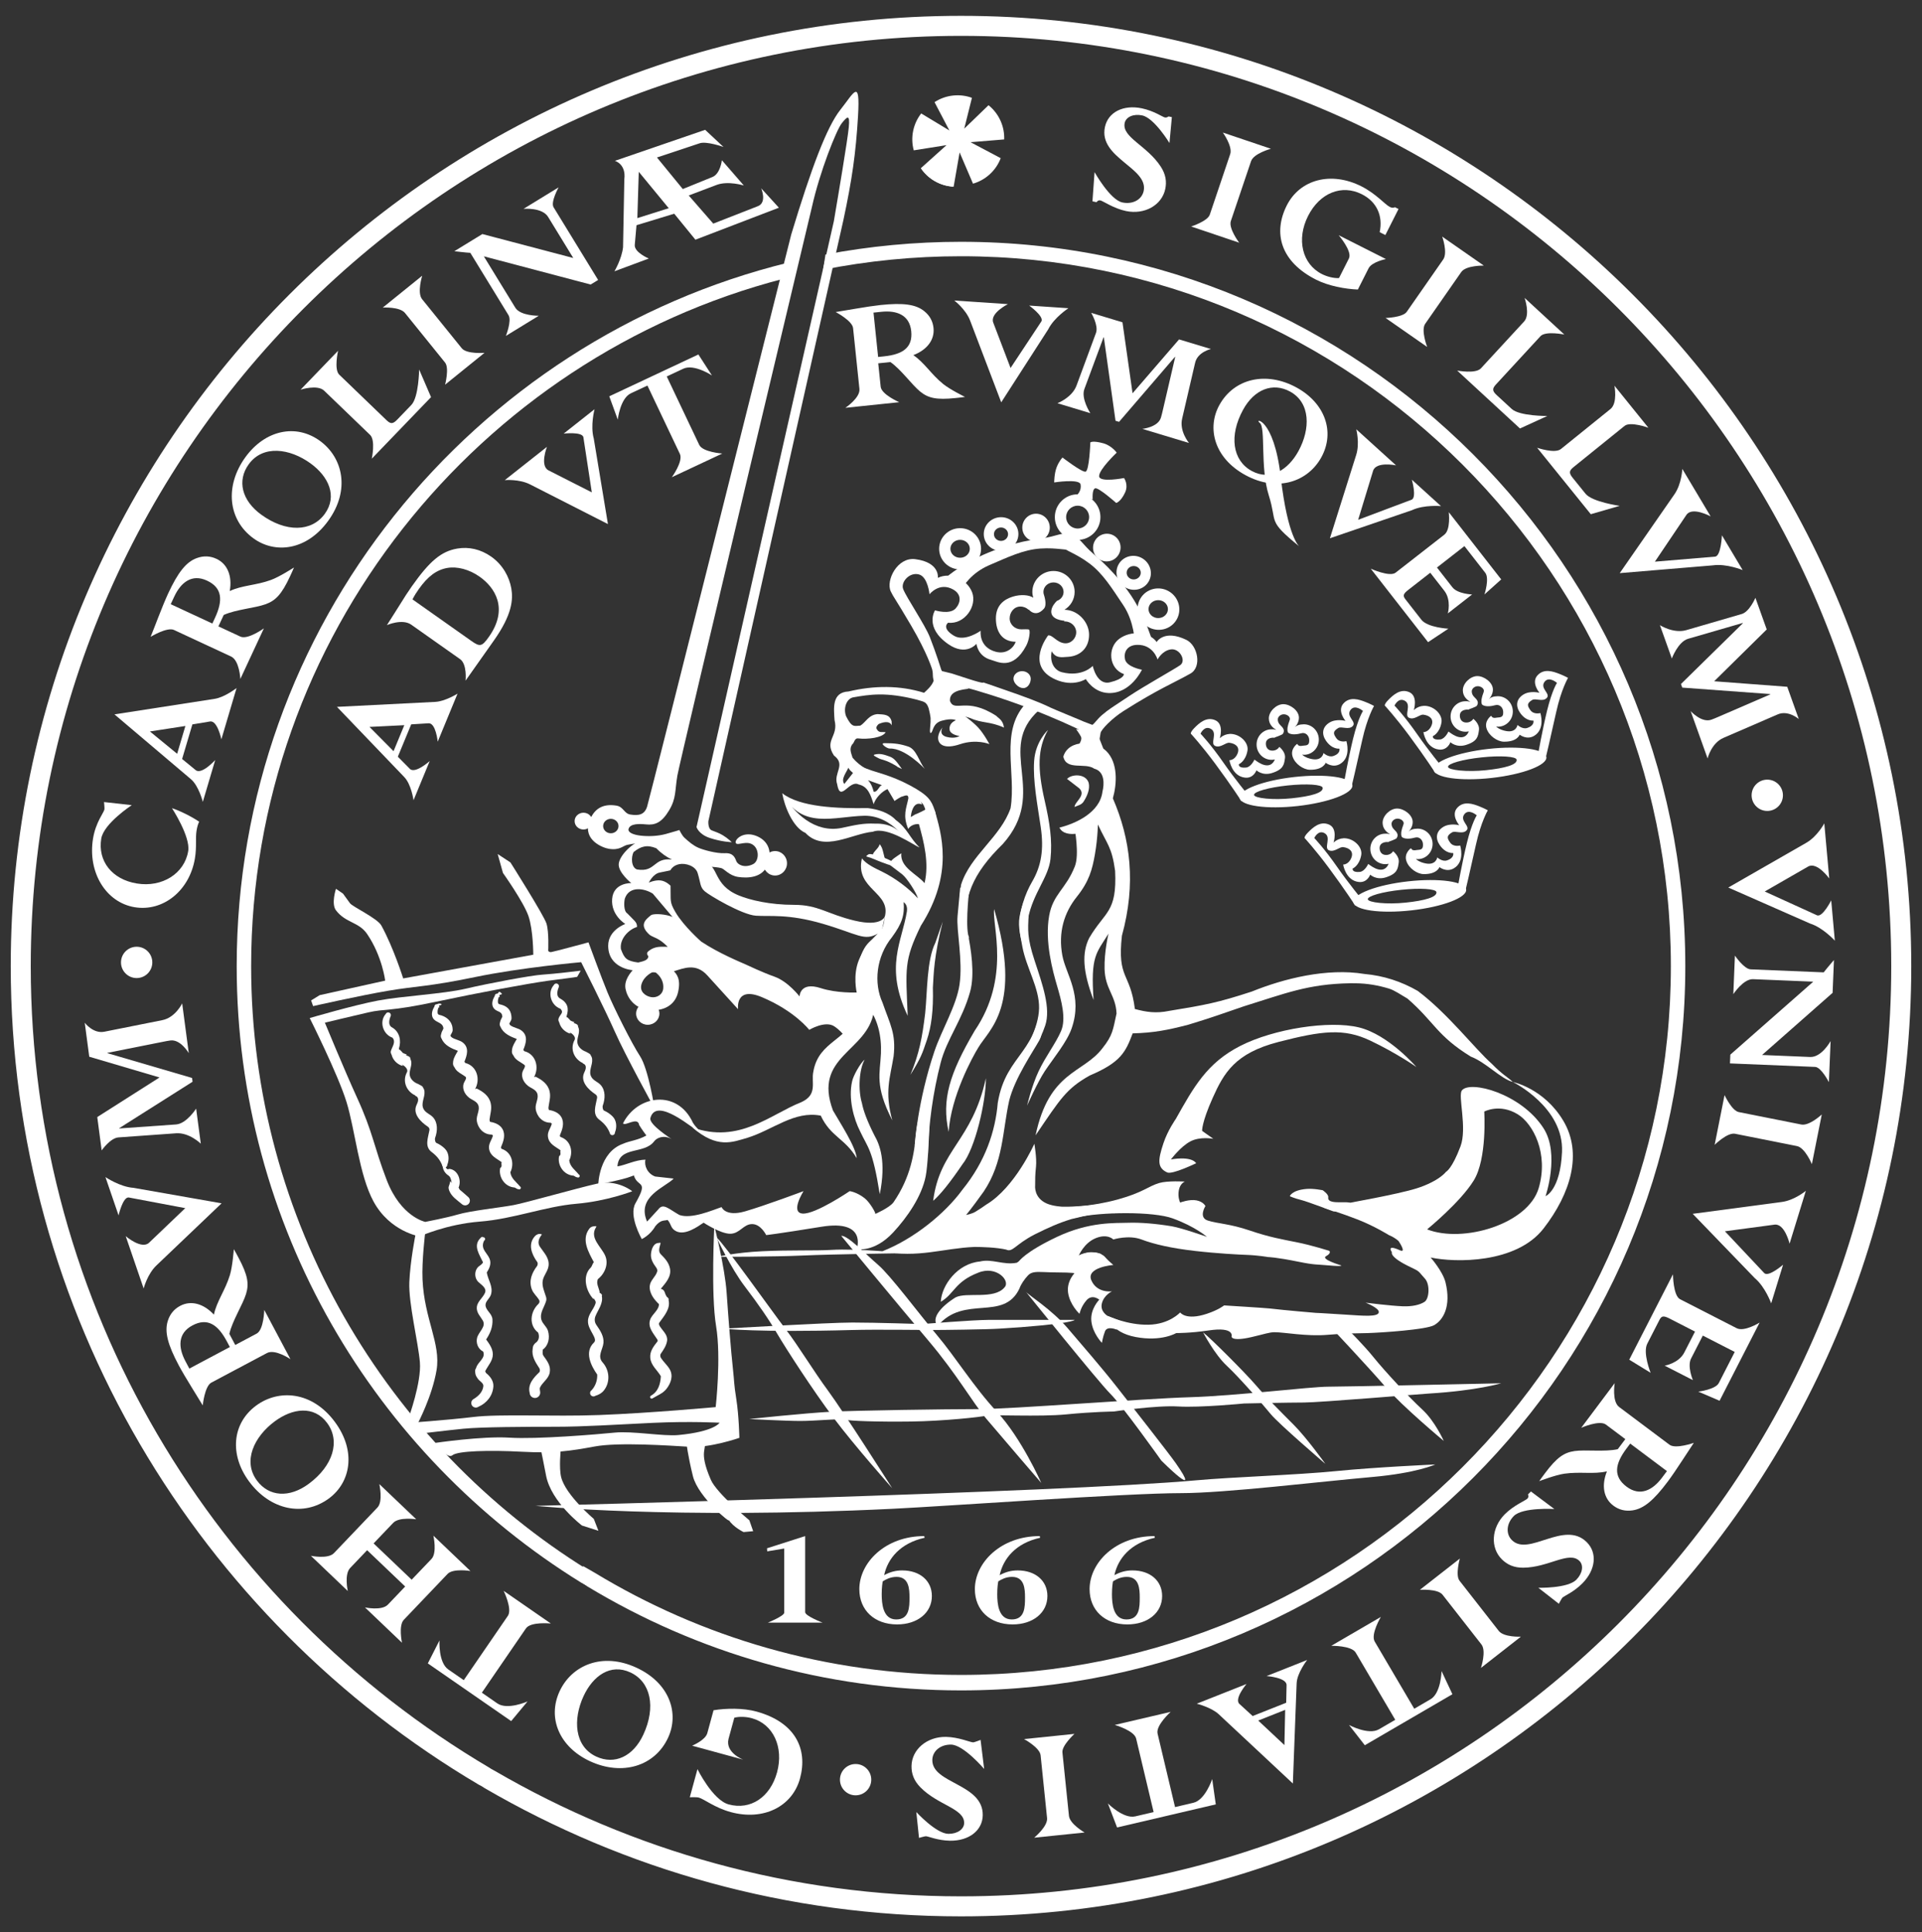 <?xml version="1.0" encoding="utf-8"?>
<!-- Generator: Adobe Illustrator 16.0.0, SVG Export Plug-In . SVG Version: 6.00 Build 0)  -->
<!DOCTYPE svg PUBLIC "-//W3C//DTD SVG 1.1//EN" "http://www.w3.org/Graphics/SVG/1.1/DTD/svg11.dtd">
<svg version="1.1" id="Layer_1" xmlns="http://www.w3.org/2000/svg" xmlns:xlink="http://www.w3.org/1999/xlink" x="0px" y="0px"
	 width="245.752px" height="247.059px" viewBox="0 0 245.752 247.059" enable-background="new 0 0 245.752 247.059"
	 xml:space="preserve">
<rect x="0" y="0" width="245.752" height="247.059" fill="#333333" stroke="none"/>
<g>
	<path fill="#FFFFFF" d="M102.95,196.405v9.73c0,0.49,2.216,1.336,2.216,1.336h-6.977c0,0,2.084-0.846,2.084-1.27v-8.203
		l-2.172,0.361l-0.032-0.389L102.95,196.405z"/>
	<path fill="#FFFFFF" d="M147.667,196.622c-3.127,0.688-4.729,2.678-5.176,4.779c0.783-0.414,1.476-0.604,2.303-0.604
		c2.279,0,3.8,1.326,3.8,3.273c0,2.135-1.833,3.633-4.448,3.633c-2.884,0-4.827-1.809-4.827-4.512c0-3.375,3.3-6.783,8.293-6.783
		L147.667,196.622z M144.078,201.624c-0.804,0-1.363,0.328-1.766,0.568c-0.045,0.225-0.134,0.775-0.134,1.654
		c0,1.205,0.156,3.221,1.854,3.221c1.677,0,1.699-1.568,1.699-2.789C145.732,203.175,145.666,201.624,144.078,201.624z"/>
	<path fill="#FFFFFF" d="M132.998,196.622c-3.128,0.688-4.729,2.678-5.176,4.779c0.782-0.414,1.476-0.604,2.302-0.604
		c2.279,0,3.8,1.326,3.8,3.273c0,2.135-1.833,3.633-4.447,3.633c-2.884,0-4.828-1.809-4.828-4.512c0-3.375,3.301-6.783,8.294-6.783
		L132.998,196.622z M129.409,201.624c-0.805,0-1.363,0.328-1.766,0.568c-0.045,0.225-0.134,0.775-0.134,1.654
		c0,1.205,0.156,3.221,1.854,3.221c1.677,0,1.698-1.568,1.698-2.789C131.063,203.175,130.996,201.624,129.409,201.624z"/>
	<path fill="#FFFFFF" d="M118.227,196.622c-3.127,0.688-4.729,2.678-5.176,4.779c0.782-0.414,1.475-0.604,2.302-0.604
		c2.28,0,3.799,1.326,3.799,3.273c0,2.135-1.832,3.633-4.447,3.633c-2.884,0-4.828-1.809-4.828-4.512
		c0-3.375,3.301-6.783,8.294-6.783L118.227,196.622z M114.638,201.624c-0.805,0-1.363,0.328-1.766,0.568
		c-0.045,0.225-0.134,0.775-0.134,1.654c0,1.205,0.157,3.221,1.855,3.221c1.676,0,1.698-1.568,1.698-2.789
		C116.292,203.175,116.225,201.624,114.638,201.624z"/>
	<path fill="#FFFFFF" d="M21.989,103.336c1.039,0.336,2.508,1.072,3.475,1.727c-0.153,0.306-0.26,0.701-0.335,1.163
		c-0.155,0.945,0.042,2.011-0.205,3.519c-0.676,4.122-4.056,6.852-7.696,6.255c-3.7-0.607-6.039-4.48-5.333-8.784
		c0.343-2.091,1.392-3.323,1.458-3.726c0.027-0.161-0.053-0.938-0.053-0.938l3.549,0.396c0,0-3.585,2.345-3.902,4.275
		c-0.471,2.876,1.374,5.223,4.551,5.743c3.238,0.531,6.094-1.271,6.566-4.147C24.367,106.968,21.989,103.336,21.989,103.336z"/>
	<path fill="#FFFFFF" d="M55.114,50.779l-7.576,7.868c0,0,0.503-2.344-0.216-3.037l-5.872-5.653
		c-0.866-0.834-3.015-0.131-3.015-0.131l4.792-4.976c0,0-0.546,2.388,0.145,3.052l6.048,5.824c0.543,0.522,0.831,0.488,1.382-0.084
		l1.795-1.864c0.947-0.983,0.996-4.53,0.996-4.53L55.114,50.779z"/>
	<path fill="#FFFFFF" d="M48.944,39.328l5.04-4.073c0,0-0.68,2.174-0.014,2.998l5.072,6.276c0.628,0.776,2.909,0.584,2.909,0.584
		l-5.04,4.073c0,0,0.559-2.129-0.004-2.826l-5.124-6.34C51.117,39.196,48.944,39.328,48.944,39.328z"/>
	<path fill="#FFFFFF" d="M65.889,39.344c0.649,1.06,2.998,1.031,2.998,1.031l-4.205,2.576c0,0,0.775-1.934,0.339-2.646l-4.886-7.977
		c-0.542-0.026-2.04-0.208-2.04-0.208l3.58-2.193l11.624,3.061l-3.214-5.248c-0.767-1.252-3.145-1.037-3.145-1.037l4.483-2.747
		c0,0-1.045,1.884-0.641,2.544l5.695,9.297l-0.956,0.585l-13.657-3.607L65.889,39.344z"/>
	<path fill="#FFFFFF" d="M139.953,22.008c0,0,1.978,3.544,3.553,3.878c1.315,0.278,2.489-0.348,2.727-1.464
		c0.629-2.971-5.792-4.227-4.955-8.174c0.405-1.914,2.363-2.895,4.734-2.393c1.536,0.325,2.622,1.097,2.921,1.16
		c0.14,0.029,0.268,0.016,0.484-0.126l0.42,0.089l-0.306,3.31c0,0-1.946-3.204-3.481-3.528c-1.117-0.237-2.08,0.184-2.245,0.961
		c-0.389,1.835,2.849,2.874,4.609,5.58c0.644,0.99,0.781,1.915,0.578,2.872c-0.438,2.073-2.659,3.312-5.031,2.809
		c-1.595-0.338-2.915-1.284-3.274-1.359c-0.179-0.038-0.34,0.031-0.486,0.229l-0.518-0.109L139.953,22.008z"/>
	<path fill="#FFFFFF" d="M156.358,16.95l6.141,2.072c0,0-2.2,0.591-2.539,1.595l-2.581,7.646c-0.318,0.945,1.066,2.769,1.066,2.769
		l-6.141-2.072c0,0,2.098-0.669,2.385-1.519l2.605-7.724C157.634,18.713,156.358,16.95,156.358,16.95z"/>
	<path fill="#FFFFFF" d="M174.988,34.31l-1.368,2.71c-1.612-0.061-3.762-0.461-5.326-1.251c-4.603-2.324-5.526-6.009-3.763-9.502
		c1.681-3.329,5.668-4.397,9.543-2.441c1.873,0.946,3.007,2.318,3.625,2.63c0.273,0.138,0.455,0.139,0.666,0.039l0.454,0.23
		l-1.682,3.328l-0.727-0.367c0.445-2.104-0.387-3.893-2.278-4.849c-2.583-1.304-5.395-0.167-6.882,2.78
		c-1.506,2.983-0.754,6.148,1.774,7.426c0.691,0.349,1.548,0.553,2.186,0.51l1.268-2.511c0.459-0.909-1.31-2.967-1.31-2.967
		l6.039,3.05C177.208,33.125,175.412,33.473,174.988,34.31z"/>
	<path fill="#FFFFFF" d="M184.406,30.256l5.317,3.704c0,0-2.277-0.047-2.883,0.823l-4.612,6.622
		c-0.57,0.818,0.251,2.955,0.251,2.955l-5.317-3.703c0,0,2.199-0.057,2.712-0.793l4.659-6.688
		C185.14,32.306,184.406,30.256,184.406,30.256z"/>
	<path fill="#FFFFFF" d="M203.403,65.748l-6.862-8.497c0,0,2.263,0.791,3.04,0.164l6.342-5.121c0.935-0.756,0.505-2.976,0.505-2.976
		l4.34,5.375c0,0-2.302-0.84-3.047-0.237l-6.531,5.274c-0.587,0.475-0.589,0.764-0.09,1.382l1.627,2.014
		c0.857,1.063,4.37,1.552,4.37,1.552L203.403,65.748z"/>
	<path fill="#FFFFFF" d="M194.348,54.786l-8.029-7.404c0,0,2.354,0.452,3.031-0.282l5.526-5.992
		c0.814-0.884,0.065-3.017,0.065-3.017l5.078,4.684c0,0-2.399-0.494-3.049,0.21l-5.692,6.172c-0.51,0.555-0.471,0.841,0.114,1.38
		l1.902,1.755c1.004,0.925,4.55,0.897,4.55,0.897L194.348,54.786z"/>
	<path fill="#FFFFFF" d="M214.112,63.183c0.916-1.329,0.994-3.227,0.994-3.227l3.622,6.073c0,0-2.362-1.296-3.102-0.189
		l-4.028,5.977l7.719-0.646c0.741-0.109,0.853-2.726,0.853-2.726l2.651,4.445c0,0-2.073-0.852-3.801-0.604l-11.917,0.996
		L214.112,63.183z"/>
	<path fill="#FFFFFF" d="M222.845,79.693l-0.013-0.039l-6.982,2.021c-1.293,0.377-2.085,2.521-2.085,2.521l-1.523-4.26
		c0,0,1.738,1.109,3.365,0.636l7.097-2.063c1-0.292,1.747-2.074,1.747-2.074l1.448,4.049l-6.721,6.624l9.343,0.705l1.476,4.126
		c0,0-1.354-1.183-2.701-0.593l-6.915,2.993c-1.578,0.673-2.044,2.636-2.044,2.636l-2.162-6.044c0,0,1.394,1.535,2.641,1.09
		c0.307-0.11,0.606-0.239,0.889-0.361l6.653-2.878l-0.015-0.038l-11.246-0.825l-0.164-0.461L222.845,79.693z"/>
	<path fill="#FFFFFF" d="M224.153,125.2c-1.242-0.053-2.526,1.914-2.526,1.914l0.203-4.926c0,0,1.173,1.721,2.008,1.755l9.346,0.386
		c0.324-0.435,1.31-1.578,1.31-1.578l-0.173,4.195l-9.018,7.947l6.149,0.256c1.465,0.061,2.613-2.035,2.613-2.035l-0.218,5.254
		c0,0-0.981-1.916-1.755-1.949l-10.894-0.449l0.047-1.121l10.604-9.33L224.153,125.2z"/>
	<path fill="#FFFFFF" d="M232.937,142.497l-1.266,6.355c0,0-0.869-2.105-1.908-2.311l-7.915-1.576
		c-0.979-0.193-2.607,1.414-2.607,1.414l1.264-6.355c0,0,0.934,1.992,1.813,2.168l7.995,1.59
		C231.351,143.989,232.937,142.497,232.937,142.497z"/>
	<path fill="#FFFFFF" d="M219.774,176.835l2.033-3.973l-4.081-2.09l-1.504,2.938c-0.512,0.998,0.237,2.756,0.237,2.756l-3.61-1.85
		c0,0,1.799-0.293,2.514-1.689l1.365-2.666l-3.264-1.672c-0.781-0.398-1.019-0.338-1.287,0.189l-1.551,3.027
		c-0.604,1.18,0.428,3.723,0.428,3.723l-2.735-1.676l5.591-10.918c0,0,0.02,2.734,0.908,3.189l7.237,3.705
		c0.979,0.502,2.933-0.719,2.933-0.719l-5.118,9.994l-2.723-1.166C217.147,177.938,219.347,177.669,219.774,176.835z"/>
	<path fill="#FFFFFF" d="M198.742,192.946c0,0-4.051-0.25-5.182,0.895c-0.945,0.957-1.053,2.283-0.241,3.086
		c2.159,2.135,6.685-2.59,9.555,0.246c1.392,1.375,1.159,3.553-0.545,5.277c-1.103,1.115-2.339,1.613-2.555,1.83
		c-0.1,0.102-0.456,0.781-0.456,0.781l-2.62-2.045c0,0,3.747,0.092,4.851-1.023c0.802-0.811,0.969-1.85,0.403-2.408
		c-1.333-1.318-3.957,0.844-7.186,0.863c-1.182,0.008-2.034-0.377-2.729-1.064c-1.508-1.49-1.35-4.027,0.354-5.752
		c1.146-1.16,2.656-1.758,2.913-2.02c0.129-0.131,0.157-0.305,0.069-0.533l0.372-0.377L198.742,192.946z"/>
	<path fill="#FFFFFF" d="M194.462,209.271l-5.104,3.992c0,0,0.715-2.162,0.063-2.998l-4.971-6.357
		c-0.615-0.787-2.899-0.631-2.899-0.631l5.106-3.992c0,0-0.594,2.121-0.042,2.826l5.021,6.422
		C192.287,209.368,194.462,209.271,194.462,209.271z"/>
	<path fill="#FFFFFF" d="M138.68,234.308l-6.446,0.664c0,0,1.757-1.451,1.647-2.506l-0.826-8.027
		c-0.102-0.992-2.118-2.076-2.118-2.076l6.446-0.664c0,0-1.63,1.48-1.539,2.371l0.835,8.109
		C136.787,233.231,138.68,234.308,138.68,234.308z"/>
	<path fill="#FFFFFF" d="M125.837,226.183c0,0-2.628-3.092-4.237-3.113c-1.346-0.02-2.375,0.824-2.391,1.965
		c-0.041,3.037,6.502,3.021,6.448,7.057c-0.026,1.955-1.757,3.297-4.182,3.266c-1.568-0.021-2.784-0.568-3.09-0.572
		c-0.143,0-0.879,0.213-0.879,0.213l-0.343-3.305c0,0,2.53,2.764,4.1,2.785c1.141,0.014,2.005-0.586,2.016-1.381
		c0.024-1.873-3.354-2.266-5.604-4.578c-0.825-0.846-1.139-1.727-1.126-2.705c0.028-2.119,1.966-3.764,4.391-3.732
		c1.631,0.023,3.109,0.693,3.477,0.699c0.183,0.002,0.962-0.314,0.962-0.314L125.837,226.183z"/>
	<path fill="#FFFFFF" d="M90.437,221.606l0.8-2.93c1.593-0.262,3.779-0.299,5.469,0.162c4.974,1.359,6.615,4.785,5.584,8.561
		c-0.982,3.598-4.675,5.441-8.863,4.297c-2.024-0.553-3.41-1.67-4.078-1.854c-0.295-0.08-1.151-0.039-1.151-0.039l0.982-3.598
		c0,0,1.941,3.953,3.986,4.51c2.792,0.764,5.319-0.912,6.189-4.098c0.88-3.223-0.489-6.176-3.222-6.922
		c-0.747-0.203-1.626-0.232-2.243-0.063l-0.741,2.713c-0.433,1.77,1.875,2.646,1.875,2.646l-6.527-1.783
		C88.499,223.21,90.19,222.511,90.437,221.606z"/>
	<path fill="#FFFFFF" d="M50.274,194.718l-2.503,2.625l4.865,4.641l2.532-2.652c0.745-0.781,0.247-2.977,0.247-2.977l4.733,4.516
		c0,0-2.214-0.365-2.917,0.371l-5.598,5.869c-0.704,0.736-0.234,2.932-0.234,2.932l-4.733-4.516c0,0,2.144,0.469,2.932-0.357
		l2.209-2.314l-4.866-4.643l-2.166,2.271c-0.788,0.824-0.305,2.947-0.305,2.947l-4.718-4.502c0,0,2.187,0.453,2.946-0.342
		l5.571-5.84c0.731-0.768,0.232-2.988,0.232-2.988l4.718,4.5C53.218,194.259,51.034,193.921,50.274,194.718z"/>
	<path fill="#FFFFFF" d="M15.255,144.245l0.005,0.041l7.251-0.51c1.344-0.096,2.568-2.027,2.568-2.027l0.595,4.486
		c0,0-1.467-1.451-3.157-1.33l-7.372,0.527c-1.039,0.076-2.144,1.66-2.144,1.66l-0.565-4.262l7.962-5.064l-8.986-2.652l-0.576-4.344
		c0,0,1.075,1.441,2.516,1.146l7.39-1.475c1.684-0.326,2.552-2.146,2.552-2.146l0.844,6.363c0,0-1.04-1.795-2.353-1.621
		c-0.323,0.043-0.644,0.107-0.944,0.168l-7.11,1.416l0.005,0.039l10.822,3.17l0.064,0.484L15.255,144.245z"/>
	<path fill="#FFFFFF" d="M230.965,107.757c1.401-0.802,2.294-2.478,2.294-2.478l0.633,7.043c0,0-1.567-2.191-2.714-1.516
		l-5.536,3.182l6.711,3.056c0.716,0.222,1.791-1.921,1.791-1.921l0.463,5.155c0,0-1.499-1.666-3.163-2.191l-10.46-4.605
		L230.965,107.757z"/>
	<path fill="#FFFFFF" d="M227.84,153.685c1.6-0.211,3.061-1.424,3.061-1.424l-2.082,6.758c0,0-0.62-2.623-1.938-2.432l-6.329,0.848
		l5.053,5.369c0.578,0.477,2.386-1.098,2.386-1.098l-1.524,4.945c0,0-0.757-2.109-2.098-3.227l-7.936-8.223L227.84,153.685z"/>
	<path fill="#FFFFFF" d="M20.006,161.798c-1.17,1.111-1.638,2.953-1.638,2.953l-2.293-6.689c0,0,2.045,1.754,2.997,0.824l4.617-4.41
		l-7.245-1.367c-0.748-0.045-1.282,2.293-1.282,2.293l-1.679-4.896c0,0,1.854,1.26,3.595,1.375l11.256,1.977L20.006,161.798z"/>
	<path fill="#FFFFFF" d="M64.936,206.608c0.603-0.871-0.538-3.197-0.538-3.197l6.032,4.176c0,0-2.567-0.266-3.182,0.623
		l-5.637,8.221l1.977,1.369c1.29,0.893,3.865-0.25,3.865-0.25l-2.093,2.512l-10.657-7.377l1.49-2.93c0,0-0.162,2.813,1.128,3.707
		l1.977,1.367L64.936,206.608z"/>
	<path fill="#FFFFFF" d="M145.271,222.3c-0.241-1.031-2.731-1.746-2.731-1.746l7.144-1.672c0,0-1.919,1.727-1.674,2.777l2.234,9.398
		l2.342-0.549c1.527-0.355,2.409-3.033,2.409-3.033l0.458,3.238l-12.62,2.951l-1.173-3.07c0,0,1.977,2.008,3.505,1.65l2.341-0.547
		L145.271,222.3z"/>
	<path fill="#FFFFFF" d="M173.344,211.306c-0.533-0.914-3.124-0.869-3.124-0.869l6.339-3.691c0,0-1.329,2.213-0.785,3.146
		l5.056,8.592l2.078-1.211c1.355-0.789,1.413-3.605,1.413-3.605l1.388,2.959l-11.2,6.523l-2.021-2.592c0,0,2.479,1.34,3.834,0.551
		l2.079-1.211L173.344,211.306z"/>
	<circle fill="#FFFFFF" cx="225.968" cy="101.688" r="2.002"/>
	<path fill="#FFFFFF" d="M107.399,227.536c0.009-1.105,0.912-1.994,2.018-1.984c1.105,0.008,1.995,0.91,1.985,2.016
		c-0.008,1.107-0.912,1.996-2.017,1.986C108.279,229.546,107.39,228.642,107.399,227.536z"/>
	<circle fill="#FFFFFF" cx="17.473" cy="123.055" r="2.002"/>
	<path fill="#FFFFFF" d="M33.398,65.801c-2.49-1.809-3.112-4.351-1.591-6.444c1.82-2.506,5.252-2.029,7.906-0.101
		c2.275,1.652,3.476,4.161,1.811,6.453C39.836,68.034,36.547,68.088,33.398,65.801z M32.405,68.833
		c2.77,2.012,6.799,1.563,9.553-2.229c2.862-3.94,1.881-8.104-1.054-10.235c-3.083-2.239-7.016-1.368-9.519,2.078
		C28.715,62.123,29.141,66.461,32.405,68.833z"/>
	<path fill="#FFFFFF" d="M85.506,26.622l-4.014,1.267l0.183-5.921L85.506,26.622z M88.063,24.994l3.574-1.354
		c1.47-0.548,3.469,0.077,3.469,0.077l-2.805-3.23c0,0-0.193,1.77-1.244,2.16l-3.754,1.524L84,20.136l5.431-1.806
		c0.878-0.327,3.078,0.464,3.078,0.464L90.162,16.6l-11.543,3.966c0,0,1.46,0.392,1.208,2.368l-0.163,8.68
		c-0.173,1.521-1.102,3.077-1.102,3.077l4.393-1.635c0,0-1.904-0.792-1.79-1.77l0.219-2.489l4.824-1.472l2.71,3.324l10.672-4.092
		L97.33,24.08c0,0,0.79,1.83-0.451,2.293l-5.679,2.22L88.063,24.994z"/>
	<path fill="#FFFFFF" d="M30.735,81.396c0.942,0.438,3.006-1.051,3.006-1.051l-3.009,6.467c0,0-0.112-2.367-1.184-2.866
		l-7.297-3.396c-0.887-0.413-2.993,0.877-2.993,0.877c0.375-0.95,0.665-1.669,0.961-2.452c0.408-1.069,0.971-2.425,1.281-3.09
		c1.264-2.716,2.303-4.031,3.656-4.524c0.894-0.326,1.724-0.276,2.519,0.093c1.404,0.653,2.04,2.186,1.702,4.119
		c1.583-0.747,3.344-0.715,5.266-1.416c1.11-0.404,2.946-1.596,2.946-1.596c-0.171,0.415-0.257,0.6-0.515,1.154
		c-1.066,2.291-1.837,3.078-3.11,3.542c-1.353,0.494-3.792,0.663-5.358,1.373l-0.679,1.459L30.735,81.396z M27.151,79.728
		l0.335-0.72c1.04-2.236,0.958-3.848-1.019-4.768c-1.958-0.911-3.357,0.259-4.191,2.051l-0.447,0.961L27.151,79.728z"/>
	<path fill="#FFFFFF" d="M23.285,97.046l1.741,1.427c0.76,0.616,2.492-1.292,2.492-1.292l-1.586,5.35c0,0-0.512-2.079-1.554-2.931
		l-9.742-8.258l0,0l12.817-1.987c1.279-0.198,2.795-1.38,2.795-1.38l-1.945,6.561c0,0-0.496-2.446-1.449-2.285l-2.257,0.374
		L23.285,97.046z M19.169,93.526l3.481,2.854l1.054-3.553L19.169,93.526z"/>
	<path fill="#FFFFFF" d="M32.816,170.519c0.918-0.486,0.973-3.031,0.973-3.031l3.347,6.299c0,0-1.957-1.338-3-0.783l-7.108,3.777
		c-0.864,0.459-1.104,2.916-1.104,2.916c-0.532-0.871-0.931-1.535-1.377-2.244c-0.607-0.971-1.35-2.236-1.694-2.885
		c-1.406-2.645-1.829-4.266-1.407-5.645c0.278-0.91,0.818-1.543,1.592-1.953c1.368-0.727,2.974-0.311,4.313,1.123
		c0.359-1.713,1.446-3.098,2.044-5.055c0.346-1.131,0.501-3.313,0.501-3.313c0.229,0.387,0.324,0.566,0.611,1.105
		c1.186,2.232,1.349,3.322,0.953,4.617c-0.421,1.377-1.756,3.426-2.134,5.104l0.755,1.422L32.816,170.519z M29.392,172.235
		l-0.373-0.701c-1.157-2.178-2.492-3.084-4.417-2.061c-1.908,1.014-1.817,2.834-0.89,4.58l0.497,0.936L29.392,172.235z"/>
	<path fill="#FFFFFF" d="M31.857,189.437c-2.535-3.422-2.185-7.436,0.877-9.703c2.915-2.158,7.18-1.844,10.079,2.07
		c2.79,3.766,2.008,7.742-0.743,9.781C38.828,193.985,34.562,193.089,31.857,189.437z M41.83,181.948
		c-1.686-2.277-4.439-1.885-6.699-0.211c-2.637,1.951-4.123,5.082-2.279,7.57c1.54,2.08,4.152,2.25,6.625,0.418
		C42.604,187.411,43.54,184.257,41.83,181.948z"/>
	<path fill="#FFFFFF" d="M75.426,225.188c-3.863-1.793-5.475-5.484-3.871-8.941c1.527-3.291,5.424-5.055,9.842-3.004
		c4.251,1.973,5.467,5.84,4.026,8.945C83.724,225.849,79.548,227.101,75.426,225.188z M80.603,213.841
		c-2.569-1.191-4.8,0.469-5.984,3.02c-1.381,2.977-1.189,6.436,1.621,7.738c2.347,1.09,4.722-0.01,6.018-2.801
		C83.896,218.267,83.209,215.05,80.603,213.841z"/>
	<path fill="#FFFFFF" d="M205.339,182.151c-0.831-0.623-3.158,0.408-3.158,0.408l4.277-5.707c0,0-0.379,2.34,0.567,3.047
		l6.441,4.828c0.782,0.586,3.109-0.242,3.109-0.242c-0.562,0.852-0.993,1.496-1.445,2.201c-0.62,0.963-1.451,2.174-1.891,2.76
		c-1.796,2.398-3.084,3.471-4.511,3.674c-0.941,0.135-1.744-0.084-2.445-0.609c-1.239-0.93-1.546-2.559-0.817-4.381
		c-1.702,0.404-3.419,0.008-5.444,0.299c-1.169,0.168-3.211,0.955-3.211,0.955c0.253-0.371,0.375-0.533,0.741-1.023
		c1.516-2.021,2.433-2.633,3.772-2.826c1.427-0.205,3.849,0.133,5.527-0.238l0.966-1.287L205.339,182.151z M208.443,184.581
		l-0.477,0.635c-1.479,1.975-1.73,3.568,0.015,4.875c1.728,1.297,3.338,0.439,4.522-1.143l0.636-0.848L208.443,184.581z"/>
	<path fill="#FFFFFF" d="M164.456,217.718l0.048-2.252c0.015-0.979-2.556-1.16-2.556-1.16l5.188-2.057c0,0-1.32,1.688-1.346,3.031
		l-0.481,12.764l0,0l-9.477-8.855c-0.946-0.885-2.812-1.348-2.812-1.348l6.362-2.52c0,0-1.619,1.9-0.903,2.551l1.688,1.545
		L164.456,217.718z M164.229,223.13l0.096-4.502l-3.445,1.365L164.229,223.13z"/>
	<path fill="#FFFFFF" d="M124.045,41c-0.556-1.466-2.027-2.576-2.027-2.576l6.852,0.464c0,0-2.341,1.17-1.866,2.372l2.209,5.793
		l3.951-5.971c0.322-0.652-1.569-2.01-1.569-2.01l5.014,0.339c0,0-1.825,1.186-2.582,2.701l-6.007,9.332L124.045,41z"/>
	<path fill="#FFFFFF" d="M67.777,61.939c-1.396-0.713-3.232-0.549-3.232-0.549l5.389-4.256c0,0-0.949,2.438,0.209,3.012l5.528,2.809
		l-1.082-7.077c-0.2-0.7-2.513-0.436-2.513-0.436l3.944-3.116c0,0-0.557,2.104-0.101,3.736l1.814,10.948L67.777,61.939z"/>
	<path fill="#FFFFFF" d="M173.407,58.167c0.474-1.494,0.009-3.278,0.009-3.278l5.086,4.613c0,0-2.562-0.533-2.937,0.703
		l-1.907,6.258l6.85-2.576c0.658-0.312,0.017-2.55,0.017-2.55l3.723,3.377c0,0-2.168-0.203-3.701,0.517l-10.5,3.593L173.407,58.167z
		"/>
	<path fill="#FFFFFF" d="M89.405,56.882c0.437,0.932,2.947,1.109,2.947,1.109l-6.449,3.026c0,0,1.476-2.025,1.03-2.976l-4.152-8.744
		l-2.114,0.992c-1.379,0.646-1.677,3.366-1.677,3.366l-1.087-2.982l11.394-5.348l1.732,2.681c0,0-2.282-1.509-3.662-0.861
		l-2.114,0.992L89.405,56.882z"/>
	<path fill="#FFFFFF" d="M141.141,43.139l-0.037-0.011l-2.454,6.617c-0.454,1.228,0.763,3.084,0.763,3.084l-4.205-1.271
		c0,0,1.871-0.717,2.439-2.261l2.489-6.731c0.349-0.949-0.611-2.562-0.611-2.562l3.997,1.207l1.29,9.072l5.946-6.886l4.073,1.23
		c0,0-1.705,0.374-2.022,1.767l-1.656,7.127c-0.387,1.62,0.876,3.118,0.876,3.118l-5.967-1.803c0,0,2.004-0.201,2.376-1.433
		c0.091-0.303,0.164-0.611,0.231-0.901l1.596-6.856l-0.038-0.012l-7.14,8.304l-0.454-0.138L141.141,43.139z"/>
	<path fill="#FFFFFF" d="M189.911,73.243l-2.666-3.417l-3.51,2.738l1.972,2.527c0.669,0.858,2.522,0.919,2.522,0.919l-3.105,2.422
		c0,0,0.479-1.704-0.458-2.905l-1.789-2.294l-2.809,2.191c-0.672,0.523-0.715,0.758-0.361,1.21l2.033,2.605
		c0.791,1.015,3.453,1.146,3.453,1.146l-2.596,1.724l-7.327-9.394c0,0,2.416,1.103,3.181,0.506l6.226-4.856
		c0.843-0.657,0.567-2.876,0.567-2.876l6.705,8.597l-2.141,1.921C189.809,76.007,190.471,73.96,189.911,73.243z"/>
	<path fill="#FFFFFF" d="M112.606,49.446c0.104,1.004,2.375,1.98,2.375,1.98l-6.889,0.719c0,0,1.917-1.274,1.797-2.416l-0.811-7.774
		c-0.099-0.944-2.224-2.056-2.224-2.056c0.978-0.162,1.722-0.279,2.522-0.423c1.094-0.193,2.505-0.4,3.214-0.475
		c2.893-0.301,4.507-0.092,5.593,0.79c0.718,0.582,1.09,1.299,1.179,2.146c0.156,1.495-0.803,2.789-2.582,3.473
		c1.412,0.946,2.263,2.43,3.806,3.682c0.892,0.723,2.8,1.658,2.8,1.658c-0.432,0.064-0.629,0.085-1.219,0.146
		c-2.44,0.255-3.481,0.005-4.503-0.823c-1.087-0.882-2.444-2.83-3.816-3.78l-1.555,0.162L112.606,49.446z M112.279,45.642
		l0.768-0.08c2.382-0.249,3.684-1.12,3.464-3.227c-0.218-2.086-1.89-2.668-3.799-2.469l-1.023,0.106L112.279,45.642z"/>
	<path fill="#FFFFFF" d="M49.472,79.928c0.568-0.907,1.243-1.933,1.708-2.694c0.522-0.843,0.923-1.48,1.483-2.272
		c2.282-3.233,3.759-4.468,5.8-4.819c1.462-0.252,2.979,0.068,4.354,1.038c1.471,1.038,2.308,2.598,2.56,4.06
		c0.243,1.407,0.12,3.331-2.22,6.646l-3.628,5.141c0,0,0.22-2.097-0.701-2.747l-6.241-4.405
		C51.439,79.063,49.472,79.928,49.472,79.928z M60.289,81.967c1.083,0.765,1.343,0.706,2.222-0.539
		c2.567-3.638,0.74-6.333-1.184-7.69c-1.342-0.947-2.885-1.335-4.126-1.12c-1.352,0.232-2.488,1.054-3.652,2.702
		c-0.308,0.437-0.543,0.804-0.809,1.318L60.289,81.967z"/>
	<path fill="#FFFFFF" d="M50.868,96.756l1.539,1.554c0.673,0.671,2.536-0.999,2.536-0.999l-2.067,5.008c0,0-0.287-2.059-1.208-2.985
		l-8.583-8.952l0,0l12.579-0.637c1.255-0.063,2.838-1.053,2.838-1.053l-2.536,6.143c0,0-0.234-2.413-1.171-2.353l-2.217,0.136
		L50.868,96.756z M47.244,92.945l3.077,3.105l1.373-3.326L47.244,92.945z"/>
	<g>
		<path fill="#FFFFFF" d="M165.775,49.547c3.63,1.983,4.957,5.663,3.183,8.91c-1.689,3.091-5.577,4.552-9.728,2.284
			c-3.994-2.183-4.927-6.007-3.332-8.925C157.777,48.379,161.903,47.431,165.775,49.547z M160.037,60.213
			c2.415,1.318,4.682-0.148,5.991-2.545c1.528-2.796,1.563-6.159-1.077-7.602c-2.206-1.205-4.577-0.291-6.01,2.331
			C157.129,55.714,157.59,58.875,160.037,60.213z"/>
		<path fill="#FFFFFF" d="M166.131,69.867c-4.169-3.414-2.76-2.917-3.898-6.522c-1.14-3.606-0.36-8.718-1.17-9.29
			s1.809-0.775,2.698,6.948C164.649,68.726,166.131,69.867,166.131,69.867z"/>
	</g>
	<path fill="#FFFFFF" d="M62.574,226.024C27.505,205.313,3.932,167.122,3.932,123.529C3.932,57.943,57.29,4.585,122.877,4.585
		c65.585,0,118.943,53.357,118.943,118.943c0,65.585-53.358,118.943-118.943,118.943c-21.705,0-42.069-5.842-59.604-16.039
		l-1.919-1.041l-1.36,1.961l1.945,1.266c17.924,10.434,38.746,16.414,60.938,16.414c66.997,0,121.502-54.506,121.502-121.503
		c0-66.997-54.505-121.503-121.502-121.503C55.879,2.026,1.373,56.532,1.373,123.529c0,44.515,24.064,83.517,59.867,104.679
		l1.473,0.744l1.16-2.08L62.574,226.024z"/>
	<path fill="#FFFFFF" d="M75.246,200.782c-25.827-15.986-43.134-44.711-43.134-77.253c0-42.142,29.043-77.789,68.072-87.888
		l0.703-2.086c-40.487,9.896-70.623,46.481-70.623,89.974c0,33.257,17.621,62.476,44.017,78.812l1.412,0.766l0.841-1.477
		L75.246,200.782z"/>
	<path fill="#FFFFFF" d="M75.139,202.864c13.949,8.424,30.287,13.275,47.738,13.275c51.064,0,92.61-41.545,92.61-92.611
		c0-51.065-41.546-92.61-92.61-92.61c-5.921,0-11.713,0.559-17.328,1.625l-0.302,1.942c5.704-1.129,11.599-1.721,17.63-1.721
		c49.975,0,90.764,40.789,90.764,90.764c0,49.974-40.789,90.632-90.764,90.632c-17.155,0-33.211-4.791-46.902-13.104l-1.394-0.797
		l-1.402,1.238L75.139,202.864z"/>
	<g>
		<path fill="#FFFFFF" d="M121.938,23.867c-0.828-0.039-1.66-0.272-2.428-0.717c-0.73-0.423-1.323-0.99-1.765-1.645"/>
		<path fill="#FFFFFF" d="M123.29,16.451l3.105-2.998c0.646,0.52,1.184,1.197,1.544,2.008c0.342,0.771,0.488,1.578,0.46,2.367
			l-4.303,0.354l3.856,2.043c-0.293,0.776-0.772,1.496-1.433,2.089c-0.626,0.563-1.35,0.952-2.108,1.17l-1.713-3.999l-0.762,4.382
			c-0.828-0.039-1.66-0.272-2.428-0.717c-0.73-0.423-1.323-0.99-1.765-1.645l3.283-2.947l-4.191,0.666
			c-0.218-0.801-0.254-1.664-0.068-2.531c0.176-0.824,0.533-1.564,1.019-2.187l3.605,2.177l-1.899-3.621
			c0.693-0.455,1.504-0.756,2.387-0.848c0.839-0.088,1.651,0.023,2.394,0.294L123.29,16.451z"/>
	</g>
	<g>
		<g>
			<path fill="#FFFFFF" d="M159.309,102.762 M167.464,98.423c-0.791-0.018-1.89-0.725-2.194-1.7
				c-0.307-0.976,0.579-1.607,0.579-1.607c0.03,0.039,0.064,0.075,0.101,0.109c0.063,0.072,0.108,0.125,0.108,0.125l0.005-0.032
				c0.183,0.129,0.439,0.023,0.688,0.012c0.561-0.024,0.669-0.239,0.647-0.754c-0.023-0.515-0.465-0.976-1.005-0.823
				c-0.479,0.137-1.231,0.246-1.646-0.037c-0.152-0.104-0.181-0.571-0.06-0.963c0.039-0.229,0.254-0.711,0.249-0.832
				c-0.016-0.354-0.44-0.606-0.826-0.59c-0.387,0.018-0.744,0.33-0.729,0.684c0.021,0.499,0.34,0.699,0.556,0.945
				c0.333,0.379,0.216,0.677,0.096,0.868c-0.087,0.14-1.045,0.466-1.045,0.466l0.021,0.039c-0.073-0.012-0.147-0.019-0.226-0.015
				c-0.561,0.024-0.95,0.293-0.929,0.808c0.023,0.515,0.326,0.874,0.887,0.85c0.363-0.016,0.671-0.205,0.84-0.475
				c0,0,0.83,0.633,0.718,1.438c-0.111,0.794-0.171,1.438-1.667,1.904c-1.225,0.382-1.981-0.351-1.981-0.351
				s-0.36,1.063-1.464,0.938c-1.688-0.192-1.991-2.228-1.991-2.228s0.698,0.026,1.05-0.88c0.297-0.766-0.211-1.238-1.039-1.35
				c-0.499-0.067-1.135,0.707-1.832,0.408c-0.696-0.3,0.362-1.664-0.549-2.184c-0.84-0.478-1.324,0.614-1.324,0.614
				s1.286,1.33,2.965,3.752c1.345,1.938,3.226,4.243,3.226,4.243l-0.957,0.642c0,0-1.301-2.022-3.357-4.8
				c-1.755-2.368-3.122-3.844-3.122-3.844s-0.053-0.198,0.437-0.701c0.621-0.638,1.569-1.519,2.708-1.005
				c1.14,0.515,0.563,2.301,0.563,2.301s0.614-0.677,1.634-0.54c1.104,0.149,2.08,1.17,1.904,2.138
				c-0.251,1.375-1.098,1.718-1.098,1.718s-0.128,0.535,0.924,0.427c0.64-0.065,1.066-1.014,1.066-1.014
				c0.048-0.016,1.588,1.415,2.421,0.327c0.08-0.104,0.128-0.232,0.192-0.352c-0.13,0.03-0.265,0.049-0.402,0.05
				c-1.055,0.013-1.921-0.85-1.936-1.926c-0.016-1.076,0.827-1.959,1.881-1.972c0.396-0.005,0.112-0.027,0.653,0.073l0,0
				c-0.422-0.229-0.955-0.685-0.967-1.456c-0.012-0.902,0.95-1.822,1.834-1.833c0.884-0.01,2,0.804,2.013,1.706
				c0.008,0.567-0.305,1.016-0.541,1.273l0,0c0.236-0.258,0.598-0.398,1.151-0.405c1.053-0.013,1.92,0.851,1.935,1.927
				c0.016,1.076-0.827,1.959-1.881,1.971c-0.086,0.002-0.168-0.013-0.251-0.022c0.016,0.016,0.031,0.032,0.045,0.044
				c0.371,0.321,0.841,0.461,1.245,0.534c1.291,0.234,1.44-0.781,1.44-0.781s0.625,0.588,1.235,0.388
				c1.005-0.33,0.796-0.949,0.796-0.949s-0.93,0.136-1.719-1.019c-0.556-0.813-0.503-1.724,0.445-2.31
				c0.875-0.541,2.053-0.221,2.053-0.221s-1.096-1.284-0.265-2.219c0.83-0.934,2.026-0.513,2.854-0.183
				c0.651,0.259,1.063,0.493,1.063,0.493s-0.87,1.465-1.507,4.343c-0.825,3.73-1.315,5.751-1.315,5.751l-1.021-0.278
				c0,0,0.577-3.239,1.163-5.624c0.653-2.658,1.266-3.549,1.266-3.549s-1.021-0.909-1.594-0.131
				c-0.621,0.846,0.808,1.495,0.293,2.052c-0.515,0.558-1.438-0.004-1.866,0.262c-0.711,0.439-0.646,0.721-0.232,1.306
				c0.429,0.604,1.277,0.366,1.277,0.366s0.66,2.055-0.802,2.918c-0.956,0.565-1.845-0.152-1.845-0.152
				S169.207,98.46,167.464,98.423z"/>
			<path fill="#FFFFFF" d="M158.5,102.009c-0.117-1.025,3.016-2.216,6.997-2.659s7.304,0.027,7.422,1.052
				c0.117,1.024-3.016,2.215-6.997,2.659C161.94,103.504,158.617,103.034,158.5,102.009z M165.186,102.07
				c2.422-0.255,4.042-0.702,3.932-1.349c-0.069-0.413-2.055-0.545-4.478-0.291c-2.423,0.255-4.346,0.798-4.295,1.213
				C160.396,102.059,162.763,102.325,165.186,102.07z"/>
		</g>
		<g>
			<path fill="#FFFFFF" d="M184.112,99.172 M192.267,94.833c-0.792-0.018-1.889-0.725-2.195-1.7
				c-0.305-0.976,0.581-1.607,0.581-1.607c0.029,0.039,0.063,0.075,0.1,0.109c0.063,0.072,0.108,0.125,0.108,0.125l0.005-0.032
				c0.184,0.129,0.438,0.023,0.688,0.012c0.562-0.024,0.67-0.239,0.646-0.754c-0.021-0.515-0.464-0.976-1.005-0.822
				c-0.479,0.136-1.23,0.245-1.646-0.038c-0.152-0.104-0.18-0.571-0.06-0.963c0.038-0.229,0.255-0.711,0.249-0.832
				c-0.016-0.354-0.44-0.606-0.826-0.59c-0.386,0.018-0.744,0.33-0.729,0.684c0.022,0.499,0.341,0.699,0.558,0.945
				c0.332,0.379,0.215,0.677,0.096,0.868c-0.088,0.14-1.045,0.466-1.045,0.466l0.02,0.039c-0.073-0.012-0.147-0.019-0.225-0.015
				c-0.563,0.024-0.951,0.293-0.929,0.808s0.325,0.875,0.887,0.85c0.362-0.016,0.671-0.205,0.839-0.475c0,0,0.83,0.633,0.718,1.438
				c-0.11,0.794-0.17,1.438-1.667,1.904c-1.226,0.383-1.981-0.351-1.981-0.351s-0.359,1.063-1.464,0.938
				c-1.688-0.192-1.99-2.228-1.99-2.228s0.697,0.026,1.05-0.88c0.296-0.766-0.212-1.238-1.04-1.35
				c-0.5-0.067-1.135,0.707-1.831,0.408c-0.697-0.3,0.362-1.664-0.55-2.184c-0.84-0.478-1.324,0.614-1.324,0.614
				s1.286,1.33,2.966,3.752c1.343,1.938,3.226,4.243,3.226,4.243l-0.958,0.642c0,0-1.301-2.022-3.357-4.8
				c-1.755-2.368-3.122-3.844-3.122-3.844s-0.053-0.198,0.437-0.701c0.622-0.638,1.57-1.519,2.709-1.004
				c1.139,0.514,0.563,2.3,0.563,2.3s0.615-0.677,1.634-0.54c1.104,0.149,2.08,1.17,1.904,2.138
				c-0.25,1.375-1.098,1.718-1.098,1.718s-0.128,0.535,0.924,0.427c0.64-0.065,1.066-1.013,1.066-1.013
				c0.048-0.017,1.587,1.414,2.421,0.326c0.08-0.104,0.128-0.232,0.192-0.352c-0.13,0.03-0.264,0.049-0.402,0.05
				c-1.054,0.013-1.921-0.85-1.936-1.926s0.827-1.959,1.882-1.972c0.395-0.005,0.112-0.027,0.653,0.073l0,0
				c-0.424-0.229-0.957-0.685-0.967-1.456c-0.013-0.902,0.95-1.822,1.834-1.833c0.883-0.01,1.999,0.804,2.012,1.706
				c0.008,0.567-0.305,1.016-0.541,1.274l0,0c0.236-0.259,0.598-0.399,1.15-0.406c1.055-0.013,1.921,0.85,1.937,1.927
				c0.015,1.076-0.828,1.959-1.882,1.971c-0.086,0.001-0.167-0.013-0.251-0.022c0.016,0.016,0.032,0.033,0.045,0.044
				c0.372,0.321,0.84,0.461,1.245,0.534c1.29,0.234,1.44-0.781,1.44-0.781s0.624,0.588,1.235,0.388
				c1.005-0.33,0.796-0.949,0.796-0.949s-0.93,0.136-1.719-1.019c-0.555-0.812-0.502-1.724,0.445-2.31
				c0.875-0.541,2.053-0.221,2.053-0.221s-1.095-1.284-0.265-2.219c0.83-0.934,2.026-0.512,2.854-0.183
				c0.652,0.259,1.063,0.493,1.063,0.493s-0.869,1.465-1.506,4.343c-0.825,3.73-1.315,5.751-1.315,5.751l-1.021-0.278
				c0,0,0.577-3.239,1.162-5.624c0.653-2.658,1.266-3.549,1.266-3.549s-1.021-0.909-1.594-0.131
				c-0.621,0.846,0.808,1.495,0.293,2.052c-0.515,0.558-1.438-0.004-1.866,0.262c-0.711,0.439-0.646,0.721-0.231,1.306
				c0.428,0.604,1.275,0.366,1.275,0.366s0.662,2.055-0.801,2.918c-0.957,0.565-1.845-0.152-1.845-0.152
				S194.01,94.871,192.267,94.833z"/>
			<path fill="#FFFFFF" d="M183.304,98.419c-0.117-1.025,3.016-2.216,6.996-2.659c3.981-0.443,7.305,0.027,7.422,1.052
				s-3.016,2.215-6.997,2.659C186.744,99.915,183.421,99.444,183.304,98.419z M189.988,98.48c2.423-0.254,4.042-0.702,3.932-1.349
				c-0.069-0.413-2.055-0.545-4.478-0.291c-2.422,0.255-4.345,0.798-4.295,1.214C185.198,98.469,187.565,98.735,189.988,98.48z"/>
		</g>
		<g>
			<path fill="#FFFFFF" d="M173.855,116.103 M182.01,111.764c-0.791-0.018-1.89-0.725-2.194-1.7c-0.306-0.976,0.58-1.607,0.58-1.607
				c0.029,0.039,0.063,0.074,0.1,0.109c0.063,0.072,0.108,0.125,0.108,0.125l0.005-0.032c0.183,0.129,0.438,0.022,0.688,0.012
				c0.561-0.024,0.67-0.24,0.647-0.755c-0.023-0.515-0.465-0.976-1.005-0.822c-0.479,0.136-1.231,0.246-1.646-0.037
				c-0.152-0.104-0.181-0.571-0.06-0.963c0.038-0.23,0.254-0.711,0.249-0.833c-0.016-0.354-0.44-0.605-0.826-0.589
				c-0.387,0.017-0.744,0.33-0.729,0.684c0.021,0.499,0.34,0.698,0.556,0.945c0.333,0.379,0.216,0.676,0.096,0.867
				c-0.087,0.141-1.044,0.467-1.044,0.467l0.02,0.038c-0.073-0.012-0.147-0.018-0.226-0.014c-0.561,0.024-0.951,0.292-0.929,0.807
				c0.023,0.515,0.326,0.875,0.887,0.851c0.363-0.016,0.671-0.205,0.84-0.475c0,0,0.83,0.633,0.718,1.438
				c-0.111,0.795-0.171,1.439-1.667,1.905c-1.226,0.382-1.981-0.351-1.981-0.351s-0.36,1.063-1.464,0.938
				c-1.688-0.193-1.991-2.228-1.991-2.228s0.698,0.026,1.05-0.88c0.297-0.766-0.211-1.238-1.039-1.35
				c-0.499-0.067-1.135,0.707-1.832,0.407c-0.696-0.299,0.362-1.664-0.549-2.183c-0.84-0.478-1.324,0.614-1.324,0.614
				s1.286,1.33,2.965,3.752c1.345,1.938,3.226,4.243,3.226,4.243l-0.957,0.641c0,0-1.301-2.021-3.357-4.799
				c-1.755-2.368-3.122-3.844-3.122-3.844s-0.053-0.199,0.437-0.701c0.621-0.638,1.569-1.519,2.708-1.005
				c1.139,0.515,0.563,2.301,0.563,2.301s0.616-0.677,1.635-0.54c1.104,0.149,2.08,1.169,1.904,2.138
				c-0.251,1.375-1.098,1.718-1.098,1.718s-0.128,0.534,0.924,0.427c0.64-0.066,1.066-1.014,1.066-1.014
				c0.048-0.017,1.588,1.414,2.421,0.327c0.08-0.104,0.128-0.233,0.192-0.352c-0.13,0.03-0.264,0.048-0.402,0.05
				c-1.055,0.013-1.921-0.85-1.936-1.927c-0.016-1.075,0.827-1.959,1.881-1.971c0.396-0.005,0.112-0.027,0.653,0.073l0,0
				c-0.422-0.229-0.955-0.685-0.967-1.456c-0.012-0.902,0.95-1.822,1.834-1.833c0.884-0.01,2,0.804,2.012,1.706
				c0.009,0.567-0.304,1.016-0.54,1.273l0,0c0.236-0.258,0.598-0.398,1.15-0.405c1.054-0.013,1.922,0.85,1.936,1.926
				c0.016,1.077-0.827,1.959-1.881,1.972c-0.086,0.001-0.168-0.013-0.251-0.022c0.016,0.015,0.031,0.032,0.045,0.044
				c0.371,0.321,0.841,0.461,1.245,0.534c1.291,0.234,1.44-0.781,1.44-0.781s0.624,0.588,1.235,0.387
				c1.005-0.329,0.796-0.948,0.796-0.948s-0.93,0.136-1.719-1.019c-0.556-0.813-0.503-1.724,0.445-2.31
				c0.875-0.541,2.053-0.222,2.053-0.222s-1.096-1.284-0.265-2.218c0.83-0.934,2.026-0.513,2.854-0.184
				c0.651,0.26,1.063,0.494,1.063,0.494s-0.87,1.465-1.507,4.343c-0.826,3.73-1.314,5.751-1.314,5.751l-1.022-0.278
				c0,0,0.578-3.24,1.163-5.624c0.653-2.658,1.266-3.549,1.266-3.549s-1.021-0.909-1.594-0.131
				c-0.621,0.846,0.807,1.495,0.293,2.052c-0.515,0.558-1.438-0.004-1.866,0.262c-0.711,0.439-0.646,0.721-0.232,1.306
				c0.429,0.604,1.277,0.366,1.277,0.366s0.66,2.055-0.802,2.918c-0.956,0.565-1.845-0.152-1.845-0.152
				S183.753,111.801,182.01,111.764z"/>
			<path fill="#FFFFFF" d="M173.046,115.349c-0.117-1.024,3.016-2.215,6.997-2.658c3.981-0.444,7.305,0.026,7.422,1.052
				c0.117,1.024-3.016,2.215-6.997,2.658C176.486,116.845,173.164,116.375,173.046,115.349z M179.731,115.411
				c2.422-0.255,4.042-0.702,3.933-1.349c-0.07-0.413-2.057-0.546-4.479-0.291c-2.423,0.255-4.346,0.798-4.295,1.213
				C174.941,115.4,177.309,115.666,179.731,115.411z"/>
		</g>
	</g>
	<path fill="#FFFFFF" d="M131.065,90.057c-3.23,3.584-1.112,8.73-1.851,13.28c-1.277,3.703-5.171,6.043-6.332,9.801
		c-0.285,2.187-0.549,5.232,0.986,6.854c0.106-0.29-0.185-0.454-0.248-0.682c-0.635-4.455,0.753-7.635,4.626-11.419
		c5.904-6.667-1.002-12.063,4.598-17.086L131.065,90.057z"/>
	<path fill="#FFFFFF" d="M144.827,132.128c2.693-0.07,4.465-0.416,7.122-1.109c2.607-0.785,4.707-1.521,7.121-2.359
		c5.213-1.611,8.131-2.85,13.575-2.938l0.659,0.002c1.549,0.016,2.932,0.266,4.318,0.686c0.693,0.211,1.609,0.855,2.337,1.268
		c3.473,3.012,3.71,4.705,8.091,7.416c1.97,0.75,3.833,2.838,5.393,3.254c-0.647-0.621-1.332-0.922-2.723-2.355
		c-2.065-1.811-5.602-6.414-9.443-9.293c-2.097-1.205-4.353-1.949-6.824-2.168c-4.779-0.791-10.3,0.59-14.384,2.246
		c-4.383,1.434-5.929,1.715-10.563,2.473c-1.7,0.352-2.953,0.152-4.397-0.238c-0.59-4.721-2.275-3.793-1.659-9.366
		c1.828-6.648,1.104-12.356-1.157-17.571c0.524-1.849,0.682-4.547-0.85-6.055c-1.296-1.284-4.802-1.592-5.484,0.721
		c0.392,1.823,2.785,0.714,3.954,1.542c1.386,0.364,1.277,2.03,1.053,2.93c-0.329,2.703-3.457,4.094-5.507,4.607
		c0.787,1.573,3.919,0.548,4.931-0.38c1.156,2.492,1.771,2.822,2.191,5.9c0.258,5.382-1.293,5.142-3.315,8.597
		c-0.928,1.854-0.856,4.227,0.563,7.922c-0.395-5.619,0.337-5.956,1.909-8.484c0,0-0.562,2.304-0.505,4.495
		c0.067,2.612,1.433,3.372,1.531,5.717c-0.461,2.076-0.464,2.768-1.813,4.453c-2.455,3.234-6.799,2.865-8.54,11.125
		c3.202-4.721,3.933-5.957,6.91-7.643C143.311,135.837,143.924,134.515,144.827,132.128z"/>
	<path fill="#FFFFFF" d="M114.555,104.864c1.461,1.05,1.786,2.318,3.022,3.489c-0.58-0.152-4.081-2.747-5.974-2.005
		c-2.688,0.244-6.263,2.662-8.624,0.145c-1.599-0.681-2.687-3.411-2.961-5.066c1.501,2.54,4.15,5.106,7.572,4.441
		c1.794-0.387,2.773-0.628,4.323-0.555c0.802-0.021,2.023,0.084,3.008,0.971c-1.154-1.14-2.587-1.982-4.357-1.982
		c-3.961,0.085-8.091,1.854-10.546-2.875c2.287,1.779,7.009,1.961,10.942,1.898C112.28,103.483,113.654,103.905,114.555,104.864z
		 M108.475,98.162c-0.27,0.638-0.993,1.46-0.518,2.078l1.109-1.406C108.831,98.611,108.597,98.445,108.475,98.162z M110.983,99.757
		c0.413,0.447,0.599,0.958,0.728,1.471c0.519,0.101,0.667-0.763,1.067-0.831L110.983,99.757z M111.71,102.825
		c-0.375-1.137-0.706-2.266-1.917-2.52c-1.222-0.656-2.344,2.413-2.753-0.041c-0.497-1.421,1.165-2.48-0.408-3.661
		c-1.292-1.967,0.618-2.416,0.075-4.529c-0.099-1.546-0.355-3.562,1.794-3.66c3.248-0.774,6.566-0.8,9.65,0.169
		c0.881-0.787,1.148-1.209,1.286-1.74c0,0,1.453-0.171,2.408,0.223s2.039,0.994,2.039,0.994c-0.932,0.118-2.531,0.284-2.419,1.577
		c0.618,1.517,2.06-0.609,5.924,1.896c0.295,0.326,0.856,0.528,0.983,1.498c-1.827-0.819-2.794-0.531-4.294-1.208
		c-1.205-0.397-1.559-0.431-2.781-0.221c-0.464,0.085-2.361,1.452-2.29,0.469c0,0,0-0.491-0.267-1.508
		c-0.296-0.927-0.717-0.834-1.545-1.11c-3.934-0.997-5.957-0.659-8.148-0.28c-0.843,0.211-1.234,1.438-0.864,2.403
		c0.747,1.49,1.018,1.247,1.82,1.207c0.674-0.394,1.056-1.386,2.201-1.474c0.848,0.055,1.548,0.016,1.802,0.927l0.014,0.516
		c-0.305-0.68-1.221-0.376-1.685-0.166c-0.21,0.211-0.379,0.422-0.21,0.675c0.3,0.508,0.655,0.27,1.116,0.372
		c-0.407,0.707-2.297,0.925-3.534,0.782c-0.448-0.059-0.489,0.607-0.715,0.728c-0.443,0.586-0.167,1.118,0.021,1.743
		c1.889,2.274,5.085,2.447,7.536,4.045c0.64,0.327,1.163,1.428,1.349,1.938c-1.161-0.542-1.442,1.258-1.433,1.602l0.516-0.315
		c0.384-0.135,1.37-0.627,1.423-0.696c0.646,0.613,0.421,1.602,0.596,2.392c0.269-0.695,0.106-1.437,0.5-2.279
		c0.843,2.922,2.515,8.105-1.756,14.792c-2.191,4.495-1.924,5.431-1.686,11.519c-2.978-6.293-0.724-9.459-0.098-13.354
		c0.042-0.343,0.042-0.848-0.422-1.186c0.146,1.667-0.211,2.739-1.475,4.468c-2.054,2.52-2.36,5.9-1.222,8.386
		c0.969,2.809,1.742,3.922,1.419,6.855c-0.45,2.809-1.18,4.494-0.168,8.203l0,0c-2.276-4.467-1.564-5.957-1.452-8.551
		c0.094-2.189-0.382-4.354-1.688-6.051l0.779,0.666c-0.758,5.17-7.838,5.676-5.226,12.67c0.899,1.574,2.922,4.637,3.034,6.098
		c-1.501-2.541-3.319-2.721-4.596-5.439c-3.4-0.654-6.101,1.82-9.396,2.84c-1.889,0.539-3.835,1.434-7.038-1.348
		c5.984,2.191,10.12-1.725,13.922-3.201c2.158-0.965,1.273-2.525,1.559-3.883c0.694-4.09,4.557-3.922,5.713-7.852
		c0.087-3.313-0.418-5.334,0.593-7.526s2.597-1.588,2.815-4.376c0.945-3.236-3.838-3.552-2.902-7.547
		c0.562,0.749,1.625,1.232,2.559,1.688c1.64,0.799,3.448,2.133,4.594,3.422c-0.132-0.627-1.379-2.592-2.023-3.09l-1.629-1.236
		c0.155-0.635,0.915-0.998,1.534-1.436c-0.181,1.84,2.078,2.697,2.969,3.82c0.62-2.54-0.083-5.273-0.718-7.55
		c0,0-0.863-0.117-1.369,0.613c-0.73-1.741-0.233-2.634,0.02-3.902c0.021-0.674-0.582-0.256-0.918-0.199
		c-0.618,0.337-0.85,0.533-0.85,0.533l-0.9-1.524C112.742,101.201,111.92,102.074,111.71,102.825"/>
	<path fill="#FFFFFF" d="M139.2,100.092c0.194,0.798-0.185,1.668-0.625,2.368c-0.273,0.466-0.788,0.537-1.185,0.72
		c0.039-0.689,1.509-1.475,0.625-2.368l-1.58-1.219C137.049,98.946,138.824,98.899,139.2,100.092z"/>
	<path fill="#FFFFFF" d="M113.325,110.158c-0.4,0.049-0.744,0.049-1.124-0.218c-1.451-0.649,0.167-1.247,0.262-1.995
		C112.992,108.447,112.905,109.481,113.325,110.158z"/>
	<path fill="#FFFFFF" d="M119.28,126.288c0.079,2.918-0.198,4.998-0.771,6.701c-0.601,1.775-0.746,2.252-2.103,4.441
		c1.128-2.715,1.509-4.74,1.888-7.861c0.286-2.764,0.187-6.781,1.3-9.022l0.947-2.697
		C119.396,122.396,119.395,124.407,119.28,126.288z"/>
	<path fill="#FFFFFF" d="M83.792,156.782c0.716-0.885,1.159-0.656,1.559-0.801c0.5,0.502,0.347,1.088,1.121,1.455
		c1.126,0.551,2.702-0.564,3.49-1.102c0,0,2.16,1.416,3.396,1.416c1.236,0,1.686-1.236,2.81-1.236c1.124,0,1.798,1.406,1.798,1.406
		s1.128-0.105,7.08-1.068c5.9-0.955,4.495,2.865,4.495,2.865s2.233,0.482,4.668-2.139c1.797-1.938,3.648-4.604,4.154-7.189
		c0.505-2.584,0.617-12.361,0.617-12.361s-1.629,4.383-1.854,6.912c-0.225,2.527-0.674,5.563-2.866,8.766
		c-0.483,0.705-2.36,1.518-2.36,1.518c0.185,0.031-0.646-1.475-1.349-2.023c-1.025-0.801-1.911-0.898-1.911-0.898
		s-4.383,2.977-6.012,2.865c-1.629-0.113,0.112-2.865,0.112-2.865s-4.945,1.854-7.473,2.584c-2.529,0.73-3.006-0.547-3.006-0.547
		c-1.25,0.434-3.852,1.551-5.394,1.01c-1.411-0.801-2.065-1.559-2.697-0.715l-1.433,1.559c-1.391-3.203,2.323-4.379,3.401-5.498
		l-2.367-0.264c-0.982-0.361-1.428-1.379-1.242-2.156c-1.318,0.033-2.547,0.707-3.584,0.861c0.202-2.641,3.427-1.5,4.696-3.203
		c0.333-0.459,1.236-0.855,2.235-0.291c0,0-2.937-1.867-2.718-2.682c0.758-2.824,5.516,1.434,6.632,2.049
		c-0.353-0.531-0.774-0.785-1.195-1.459c-1.992-4.318-7.122-3.541-8.935,0.084c0.245,0.424,1.896-0.914,2.065,0.211
		c0.337,0.563,0.779,1.152,0.922,1.342c-1.083,0.617-2.18,0.689-2.987,1.061c-3.076,1.096-3.161,5.184-3.161,5.184
		s3.111-0.576,4.126-0.984c0.136-0.041,0.278-0.092,0.425-0.154c0.464,1.602,1.939,0.506,0.211,3.541
		c-0.93,1.609,0.801,4.594,0.801,4.594S83.117,157.962,83.792,156.782z"/>
	<path fill="#FFFFFF" d="M125.091,133.94c-0.759,1.223-3.502,6.252-3.793,10.789c-0.912-4.104,0.085-7.418,3.329-12.938
		c4.636-6.828,2.197-13.478,2.486-15.55C130.737,128.716,126.462,131.61,125.091,133.94z"/>
	<path fill="#FFFFFF" d="M110.214,141.063c0.169,0.926,0.674,2.303,1.602,4.129c0.666,1.164,1.517,3.287,0.674,7.502
		c-0.927-5.816-1.517-5.9-2.502-8.016c-0.819-1.584-1.537-4.199-1.038-6.396c0.112-0.666,1.066-2.391,1.602-2.781
		C109.846,136.735,109.697,139.388,110.214,141.063z"/>
	<path fill="#FFFFFF" d="M123.068,148.86c-1.603,2.359-2.823,3.877-3.751,4.678c0.843-6.617,4.973-7.586,6.743-15.678
		C126.061,140.937,124.678,146.866,123.068,148.86z"/>
	<path fill="#FFFFFF" d="M150.798,158.089c0.873,0.234,1.763,0.473,2.401,0.801c-1.042-0.373-3.267-0.746-3.985-0.799
		c-0.536,0.051-0.932,0.025-1.298-0.037c-3.045-0.205-6.478-1.041-8.82-0.189c-3.826,1.607-7.993,4.738-8.749,6.895
		c-2.028,4.275-7.082,0.732-10.454,4.779c-0.885-0.951,0.395-2.473,2.29-3.652c1.415-0.727,4.925,0.324,6.26-1.283
		c0.796-0.844-1.053-2.834-3.371-1.873c-3.021,1.17-3.043,2.715-4.784,3.717c0.115-2.123,2.135-4.889,5.011-5.15
		c1.538-0.385,2.994,0.492,4.705,0.16c1.804-1.193,2.825-1.785,5.371-3.072c1.554-0.83,2.806-1.068,4.72-1.35
		C143.867,156.647,147.231,157.667,150.798,158.089z"/>
	<path fill="#FFFFFF" d="M114.661,110.83c0,0-0.345-0.039-1.155-0.304c-0.894-0.293-1.931-0.761-2.076-0.805
		c-0.434-0.132-0.675-0.221-0.675-0.221s0.183-0.292,0.47-0.299c0.287-0.008,1.392,0.249,2.36,0.701s1.457,0.869,1.457,0.869
		L114.661,110.83z"/>
	<path fill="#FFFFFF" d="M140.458,93.457c0,0-0.112,0.394,0.17,1.124c0.28,0.73,0.505,1.292,0.505,1.292s-3.596,0.112-3.314-0.393
		c0.28-0.506,0.561-0.956,0.393-1.293c-0.169-0.337-0.617-0.955-0.617-0.955L140.458,93.457z"/>
	<path fill="#FFFFFF" d="M119.5,103.571c-0.407-1.176-0.73-1.854-3.146-3.146c-2.417-1.292-4.383-1.686-5.226-2.022
		c-0.843-0.338-2.191-0.73-2.022-0.618s4.832,2.753,5.731,3.146c0.899,0.394,2.191,0.898,2.642,1.349
		c0.449,0.449,0.562,0.449,0.786,1.067s0,1.404,0.394,2.191c0.393,0.787,0.73,0.787,0.73,0.787S120.006,105.032,119.5,103.571z"/>
	<path fill="#FFFFFF" d="M113.084,95.021c1.349,0,2.048,0.101,3.068,0.445c1.021,0.345,1.379,1.947,2.083,2.832
		c0,0-2.482-2.669-4.476-2.585C113.424,95.728,112.437,95.02,113.084,95.021z"/>
	<path fill="#FFFFFF" d="M111.849,96.474c0.732-0.18,1.261,0.038,1.902,0.26s0.97,0.772,1.576,1.597l-0.589-0.281
		c0,0,0.126,0.004-0.722-0.44c-0.964-0.505-1.266-0.446-1.645-0.646S111.498,96.56,111.849,96.474z"/>
	<path fill="#FFFFFF" d="M133.996,93.344c0,0-1.601,1.433-1.769,3.962c-0.169,2.528,0.421,5.563,0.843,8.428
		c0.421,2.866,0.083,4.974-1.096,6.996c-0.9,1.543-1.686,3.708-1.602,5.984c0.103,2.784,2.205,5.492,2.205,5.492
		s-1.799-3.511-1.124-6.798c0.674-3.287,2.613-5.226,2.866-7.586c0.253-2.359-0.105-4.669-0.745-7.459
		C132.648,98.317,132.648,95.705,133.996,93.344z"/>
	<path fill="#FFFFFF" d="M131.005,134.376c0,0,1.798-2.865,1.854-5.449c0.057-2.586-1.629-5.169-2.135-7.867
		c-0.505-2.697-0.618-3.146-0.057-5.113c0.563-1.967,2.248-2.979,2.248-2.979s-1.349,2.585-1.404,4.215
		c-0.057,1.629-0.226,2.607,0.786,5.675c1.013,3.067,2.079,6.069,1.349,8.26s-1.742,3.371-2.472,4.326
		C130.443,136.399,129.993,136.456,131.005,134.376z"/>
	<path fill="#FFFFFF" d="M126.093,154.03c-0.378,0.277-0.831,0.578-1.381,0.912c-0.464,0.281-1.181,0.406-1.181,0.406
		s0.66-0.771,2.248-2.992c2.528-3.764,2.389-7.709,3.259-11.631c0.715-2.877,3.034-6.236,3.877-7.754s0.31-6.406,0.31-6.406
		c-0.169,8.26-4.552,7.924-5.647,14.441c-0.308,3.637-1.573,7.473-4.509,11.098c-2.234,3.076-6.266,6.336-10.269,7.895
		c4.608,0.898,7.754-0.393,11.8-0.563c0.954,0,2.809,0.057,4.045,0.338l0,0c0.843,0.393,1.124-0.619,3.597-1.91
		c1.798-0.9,3.124-1.488,4.723-1.982c2.179-0.531,3.92-0.986,5.531-0.744c-0.313-0.176,6.54-0.285,5.55-0.939
		c-0.386-1.539-2.815-0.176-2.094-1.055c-2.473,1.18-2.907,0.309-5.857,0.898c0,0-2.361,0.281-4.215,0.254
		c0,0-1.229-0.047-2.064-0.422c-1.63-0.73-1.461-2.248-1.461-2.248c0-0.842-0.002-1.383,0.112-2.471
		c0.112-1.068-0.211-2.908-0.211-2.908S129.769,151.851,126.093,154.03z"/>
	<path fill="#FFFFFF" d="M181.099,136.427c0,0-3.541-4.129-7.333-5.057c-3.793-0.928-10.873,0.168-15.172,2.359
		s-5.983,5.311-8.26,9.355c0,0-1.019,1.426-1.573,3.092c-0.733,2.199-0.786,3.146,0.478,3.736c0.652,0.305,3.708-1.18,3.708-1.18
		c-0.701-0.984-3.23-0.479-3.23-0.479s1.208-1.629,2.473-2.303c1.265-0.676,2.949-0.338,2.949-0.338l-1.432-1.012
		c0,0-0.085-1.012,1.348-4.213c1.433-3.203,2.866-5.732,8.429-7.164c5.563-1.434,8.345-1.771,11.716-0.17
		S181.099,136.427,181.099,136.427z"/>
	<path fill="#FFFFFF" d="M177.586,157.921c0,0-1.798-1.125-3.933-1.967c-1.885-0.744-4.435-1.551-4.435-1.551
		s6.07-1.059,9.435-1.822c2.107-0.477,3.095-0.76,4.384-1.404c1.349-0.674,1.854-1.348,1.854-1.348s0.759-0.338,1.854-3.26
		c0.875-2.334-0.346-6.449,0.169-7.135c1.011-1.35,7.592,0.371,10.451,4.832c2.107,3.287,0.252,8.68,0.252,8.68
		s1.883-0.73,2.107-5.646c0.262-5.732-6.281-8.953-6.281-8.953s3.978,0.807,6.45,4.965c2.473,4.156,0.955,9.27-2.528,13.766
		c-3.484,4.496-11.295,4.383-14.441,3.709c0,0,1.567,1.777,1.91,3.203c0.731,3.033-0.28,4.775-1.46,5.449
		c-1.016,0.58-6.688,0.955-8.484,1.012c-1.799,0.057-2.529,0-5.17,0.225c-2.642,0.225-5.502-0.336-6.743-0.336
		c-0.674,0-1.235,0.225-2.922,0.617c-2.631,0.613-2.585-0.057-2.585-0.057s0.45-1.293-2.921-0.787
		c-2.335,0.352-4.158,0.338-4.158,0.338s-1.854,1.125-5.17,0.506c-3.314-0.617-3.597-2.697-3.597-2.697s2.529,1.18,5.226,1.123
		c2.698-0.055,4.046-1.572,4.046-1.572s0.708,1.076,3.428,0.168c1.518-0.506,2.191-1.066,2.191-1.066s5.314,0.328,5.844,0.393
		c1.854,0.225,5.9,0.563,5.9,0.563s0.449,0,3.82,0.225c2.312,0.154,4.079,0.307,4.215-0.281c0.126-0.547-1.687-1.25-1.687-1.25
		s3.204,0.406,4.776,0.463c1.158,0.041,2.136-0.168,2.754-0.563c0.618-0.393,0.73-2.246,0.057-2.977
		c-0.878-0.951-0.588-0.877-1.771-1.434c-2.866-1.348-2.444-1.938-2.444-1.938s-0.809-1.08,1.012-0.254
		c0.927,0.422-0.169-1.18-0.169-1.18S178.4,158.257,177.586,157.921z M189.779,142.13c0,0,0.394,6.014-1.349,8.822
		c-1.741,2.811-5.956,6.238-5.956,6.238c4.607,1.797,12.924-0.676,14.271-5.283c1.294-4.416-0.713-8.23-2.696-9.439
		C191.746,141.063,189.779,142.13,189.779,142.13z"/>
	<path fill="#FFFFFF" d="M164.915,152.946c0,0,0.506,0.254,1.518,0.506c0.746,0.188,4.046,1.434,4.046,1.434
		s1.349,0.168,2.069-0.615c1.072-1.166-2.899,0.102-2.716-1.184c0.056-0.393-0.703-0.898-0.703-0.898s-1.18-0.252-2.106-0.168
		C165.168,152.188,164.915,152.946,164.915,152.946z"/>
	<path fill="#FFFFFF" d="M136.385,154.38c0,0,3.273-0.111,6.532-1.012c3.259-0.898,3.877-1.686,5.311-2.107
		c1.079-0.316,3.271-0.182,3.271-0.182s-0.604,0.211-0.771,1.109c-0.169,0.898,0.168,1.574,0.168,1.574s1.179-0.453,2.079-0.281
		c0.9,0.17,1.152,0.73,1.152,0.73s-0.928,1.461,0.31,1.854c1.236,0.395,2.78,0.396,5.338,1.264c2.557,0.869,4.102,1.125,6.067,1.518
		c1.967,0.395,4.131,1.096,4.131,1.096s0.309,0.281-0.422,0.676c-0.73,0.393,1.938,1.18,1.938,1.18s0.253,0.168-1.602,0
		c-1.557-0.143-1.801-0.051-3.764-0.451c-3.035-0.617-3.99-0.617-3.99-0.617s-1.236-0.225-2.81-0.281
		c-0.844-0.029-3.651-0.168-6.574-0.506c-2.922-0.336-5.169-0.842-6.799-1.461c-1.63-0.617-3.597,0-3.597,0s-0.73-0.785-2.247-0.168
		s-2.163,2.219-2.163,2.219s0.759-0.42,1.545-0.42s1.293,0.225,1.293,0.225s0.449,0.842-0.281,1.516
		c-0.73,0.676-2.022,1.236-2.022,1.236s-0.057-0.393-3.146-0.393c-3.091,0-3.429-0.449-4.496,1.068
		c-1.067,1.516-0.562-2.473-0.562-2.473s0.73-1.18,4.888-3.146c4.158-1.967,7.475-1.742,9.047-1.799
		c1.573-0.057,3.597,0.113,5.619,0.449c1.276,0.213,4.495,1.35,4.495,1.35s-1.49-1.309-4.383-2.361
		c-2.472-0.898-9.103-0.842-12.361-0.111s-4.495,0.057-4.158-0.449S136.385,154.38,136.385,154.38z"/>
	<path fill="#FFFFFF" d="M138.084,160.448c0,0,1.461-0.561,2.474-0.168c0.398,0.154,0.562,0.225,0.842,0.563
		c0.281,0.336,0.955,0.898,0.955,0.898s-3.539,0.281-2.81,1.967c0.73,1.686,2.642,1.404,2.642,1.404s-1.012,0.449-1.292,1.518
		c-0.281,1.066,0.729,1.629,0.729,1.629l2.866,1.123l-1.741,0.619c0,0-1.181-0.506-1.462,0.225c-0.28,0.73-0.393,1.475-0.393,1.475
		s-1.18-1.193-1.35-2.768c-0.168-1.572,1.013-2.752,1.013-2.752s-0.891-0.762-1.625,0.068c-0.735,0.83-0.904,1.742-0.904,1.742
		s-1.236-1.137-1.461-2.711c-0.225-1.572,1.012-2.697,1.012-2.697L138.084,160.448z"/>
	<path fill="#FFFFFF" d="M112.153,122.184c-0.927,6.153-3.118,8.934-3.708,11.042c0,0-0.505-1.152-1.77-1.996
		c-1.167-0.777-3.203,0.449-3.203,0.449s-1.854-2.416-6.068-4.186c-3.444-1.447-3.034,1.545-3.034,1.545s-2.81-3.09-3.934-4.326
		c-1.459-1.604-2.978-0.926-4.327-0.506c-1.348,0.422-5.31-0.167-5.31-0.167s-3.034-0.253-3.034-3.119
		c0-2.024,2.191-2.781,2.191-2.781s-1.854-1.096-1.686-3.203c0.168-2.106,2.444-2.022,2.444-2.022s-1.686-1.349-1.602-2.444
		c0.084-1.096,1.854-2.866,3.119-3.034c1.264-0.169,5.751,2.271,7.838,2.781c1.896,0.464,1.037,2.911,4.409,4.284
		c1.433,0.584,3.936,1.194,7.054,1.194s4.214,1.18,7.754,2.022c3.54,0.844,3.877-0.59,3.877-0.59S112.484,119.983,112.153,122.184z
		 M83.927,108.467c-1.16-0.484-1.963-0.287-2.917,0.483c-0.327,0.64-0.317,1.953,0.436,2.22c2.412,0.409,2.054-1.545,4.469-1.266
		C85.218,109.58,84.517,109.083,83.927,108.467z M81.445,118.532c-0.903,0.235-2.234,1.396-2.056,2.807l0,0
		c0.441,1.225,0.736,1.535,2.211,1.73c0.716-0.169,1.267-0.298,1.306-0.801l0,0c0,0-0.337-0.309-0.056-0.59
		c0.899-0.787,1.742-0.598,2.529-0.618c-1.18-1.18-1.756-1.138-2.304-1.518c-1.457-1.297-0.484-1.986,0.168-2.528
		c0.432-0.256,1.98-0.111,2.745,0.232l-2.52-2.985c-1.138-0.717-3.025-0.985-3.575,0.633c-0.105,0.421-0.177,1.597,0.316,1.896
		C81.052,117.689,81.501,117.914,81.445,118.532z M109.54,126.903c0,0-0.52-2.219,0.281-4.158c0.801-1.938,2.416-3.371,2.416-3.371
		c-1.751,1-2.553,0.053-7.02-1.254c-4.467-1.306-6.803-0.909-8.573-1.036c-1.77-0.126-5.9-2.57-6.532-3.118
		c-0.632-0.548-0.508-1.049-0.913-2.347c-0.281-0.898-1.517-1.292-2.36-1.123c-0.843,0.168-1.124,0.786-1.124,0.786
		s-0.463,0.112-1.349,0.281c-0.885,0.169-1.405,1.292-1.405,1.292s0.787-0.365,1.503-0.28c0.716,0.084,1.272,0.676,1.272,0.676
		c0.057,1.967-0.162,2.022,0.625,3.371c1.046,1.794,3.286,3.763,3.286,3.763c2.208,1.481,5.169,2.697,5.675,2.922
		c0.345,0.153,2.127,1.012,3.708,1.573c1.742,0.619,3.203,2.529,3.203,2.529s0.017-1.938,2.697-1.068
		C107.012,127.017,109.54,126.903,109.54,126.903z"/>
	<path fill="#FFFFFF" d="M137.396,105.875c0,0,0.639,3.365,0.042,4.889c-1.138,2.908-2.791,3.533-3.287,6.308
		c-0.59,3.301,0.45,7.079,1.011,8.989c0.563,1.912,1.181,4.201,0.507,5.773c-0.675,1.574-1.967,3.219-2.866,5.129
		s-1.475,4.396-1.475,4.396s1.362-3.049,2.262-4.396c1.123-1.686,2.818-3.711,3.427-5.451c1.476-4.215-0.729-6.912-1.18-9.327
		c-0.556-2.99,0.229-5.499,1.854-7.529c1.573-1.967,1.967-3.484,2.304-5.395c0.404-2.293,0.394-4.271,0.394-4.271L137.396,105.875z"
		/>
	<path fill="#FFFFFF" d="M68.481,192.542c0,0,67.305-1.705,84.503-3.268c4.625-0.42,12.804-0.674,17.893-1.18
		s12.639-0.844,12.639-0.844s-2.349,1.1-8.094,1.607c-6.542,0.574-18.786,2.059-24.439,2.059c-6.903,0-29.896,1.662-36.782,1.998
		C85.874,194.3,68.481,192.542,68.481,192.542z"/>
	<path fill="#FFFFFF" d="M107.854,28.066L90.576,104.99c0,0-0.084,0.97,0.421,1.18c0.506,0.211,0.872,0.296,1.433,0.633
		c0.632,0.379,1.138,0.885,1.138,0.885s-1.307-0.042-2.824-0.548c-1.427-0.476-1.686-1.391-1.686-1.391l17.559-77.458
		c0.562-3.315,1.742-10.283,1.911-12.024c0.168-1.742-0.225-1.349-0.899-0.506s-2.81,6.181-3.821,10.732
		c0,0-16.857,70.687-17.194,72.653c-0.337,1.967-0.126,2.894-1.053,4.453c-0.96,1.614-1.827,1.925-2.95,1.812
		c-0.84-0.083-2.009-0.126-2.234,0.549c-0.154,0.463,0.563,0.772,1.518,0.885s2.178,0.083,3.245-0.211
		c1.222-0.337,1.728-0.506,1.728-0.506s0.317,0.677,0.632,0.97c0.59,0.548,1.138,1.011,1.812,1.306
		c0.6,0.263,2.304,0.745,3.372,0.688c1.067-0.056,1.292,0.563,1.46,1.012c0.169,0.449,1.029,0.937,2.135,0.394
		c0.745-0.365,0.829-1.756,0.113-2.389c-0.86-0.758-2.079,0.085-2.304-0.309c-0.225-0.394,0.871-1.545,2.515-0.955
		c1.388,0.498,2.213,1.748,1.602,3.582c-0.632,1.896-2.711,1.868-3.835,1.699c-1.124-0.168-1.742-1.011-2.135-1.123
		c-0.394-0.112-1.236-0.169-1.236-0.169s-7.417-2.979-8.035-3.091s-2.191,0.169-2.753,0.281c-0.562,0.112-0.955,0.73-2.36,0.506
		c-0.777-0.124-3.3-1.1-2.528-3.414c0.562-1.686,1.728-2.401,3.498-2.106c0.908,0.151,0.969,1.011,1.77,1.138
		c1.044,0.165,1.812,0.056,2.149-1.012c0.337-1.067,18.43-73.159,18.43-73.159c2.585-8.541,4.551-13.767,6.293-15.958
		c1.742-2.191,2.531-4.094,2.248,0.787C109.428,19.637,108.941,22.959,107.854,28.066z M78.102,106.545
		c0.543,0,0.983-0.413,0.983-0.924c0-0.51-0.44-0.924-0.983-0.924s-0.983,0.414-0.983,0.924
		C77.119,106.132,77.559,106.545,78.102,106.545z"/>
	<path fill="#FFFFFF" d="M116.957,146.458c0,0,0.338-5.563,2.529-12.053c0.903-2.678,2.809-5.816,3.202-8.514
		c0.451-3.089-0.422-6.911-0.252-8.765c0.168-1.854,0.337-3.624,0.337-3.624h1.18c0,0-0.506,4.214-0.169,5.984
		c0.337,1.77,0.898,5.022,0.253,7.333c-1.012,3.623-2.989,6.064-3.765,9.074c-0.955,3.709-1.573,7.922-1.63,11.855L116.957,146.458z
		"/>
	<ellipse fill="#FFFFFF" cx="74.604" cy="104.989" rx="1.132" ry="1.073"/>
	<ellipse fill="#FFFFFF" cx="82.822" cy="129.6" rx="1.49" ry="1.431"/>
	<path fill="#FFFFFF" d="M81.136,123.617c0,0,0.421-0.295-0.042,0.211c-0.464,0.505-1.334,1.501-1.11,2.626
		c0.225,1.123,1.11,2.473,2.964,2.684c1.854,0.209,3.372-0.592,3.751-2.277c0.379-1.686-0.168-2.316-0.632-2.781
		c-0.463-0.463-2.36,0.169-2.36,0.169c0.801,0.547,1.18,1.348,1.096,2.148c-0.084,0.801-0.843,1.223-1.56,1.096
		c-0.716-0.127-1.501-0.701-1.222-1.643c0.337-1.139,1.517-1.602,1.517-1.602s-0.042-0.506,0.337-0.759
		C84.255,123.238,81.136,123.617,81.136,123.617z"/>
	<ellipse fill="#FFFFFF" cx="99.104" cy="110.384" rx="1.524" ry="1.564"/>
	<path fill="#FFFFFF" d="M91.607,158.202c0,0,1.82,3.918,3.619,6.277c1.798,2.361,3.034,4.158,4.158,6.068
		c1.124,1.912,4.51,7.158,7.207,10.756c2.697,3.596,7.492,8.99,7.492,8.99s-6.271-9.855-8.181-12.441
		c-1.91-2.584-3.708-5.617-5.506-7.979C98.597,167.515,92.731,159.214,91.607,158.202z"/>
	<path fill="#FFFFFF" d="M107.56,158.019c0,0,7.417,8.99,11.126,13.373c3.708,4.383,5.618,7.867,7.417,10.002
		c1.798,2.135,7.038,8.219,7.038,8.219s-2.543-5.746-5.69-9.117c-2.878-3.084-5.281-6.969-7.642-9.777
		c-2.359-2.811-5.956-7.643-7.529-8.99C110.706,160.378,108.346,157.905,107.56,158.019z"/>
	<path fill="#FFFFFF" d="M131.174,165.169c0,0,9.229,11.477,10.802,13.049c1.573,1.574,6.519,8.541,6.519,8.541
		s5.38,5.381,1.84,0.324c-0.859-1.229-5.45-7.08-7.473-9.666c-2.023-2.584-4.383-5.281-6.294-7.529
		C134.457,167.405,131.511,165.618,131.174,165.169z"/>
	<path fill="#FFFFFF" d="M153.832,170.366c0,0,1.461,2.809,3.034,4.27s4.607,4.945,5.619,6.182c1.011,1.236,6.976,6.354,6.976,6.354
		s-2.368-3.318-4.054-5.004c-1.687-1.688-3.483-3.484-4.833-5.059C159.227,175.536,154.731,171.04,153.832,170.366z"/>
	<path fill="#FFFFFF" d="M170.258,169.796c0,0,4.58,4.873,6.834,7.471c2.254,2.6,7.513,6.975,7.513,6.975s-1.126-2.537-2.769-4.037
		c-1.642-1.502-4.834-4.957-6.146-6.586c-1.31-1.629-3.284-3.58-3.284-3.58L170.258,169.796z"/>
	<path fill="#FFFFFF" d="M95.795,181.437c0,0,7.197-0.76,10.45-0.928c3.253-0.168,14.638-0.338,18.866-0.338
		c4.229,0,21.145-1.348,26.999-1.518c5.855-0.168,15.451-1.348,17.729-1.348s22.105-0.436,22.105-0.436s-3.073,0.936-9.217,1.311
		c-1.309,0.08-14.027,1.148-15.979,1.148c-1.952,0-7.685,0.125-7.685,0.125s-5.599,0.549-8.418,0.381
		c-2.818-0.168-8.24,0.645-8.24,0.645s-2.656,0.029-6.072,0.367c-3.415,0.336-9.596,0-10.246,0.168s-5.408,0.688-9.583,0.744
		s-7.929-0.07-8.417-0.238c-0.488-0.17-3.795,0.168-5.747,0.168S95.795,181.437,95.795,181.437z"/>
	<path fill="#FFFFFF" d="M137.41,168.765c0,0-9.103,0-11.014,0c-1.91,0-8.512,0.533-8.512,0.533s-5.872-0.195-8.906-0.195
		s-16.464,0.785-16.464,0.785s4.383,0.506,16.52,0.17c2.955-0.082,8.961,0,10.198,0c1.237,0,6.816-0.064,8.513-0.17
		C137.271,169.298,137.41,168.765,137.41,168.765z"/>
	<path fill="#FFFFFF" d="M115.651,160.237c0,0-9.229,0.127-12.938,0.295c-3.708,0.17-10.957,0.17-10.957,0.17
		s2.191-0.549,5.731-0.717c3.54-0.168,6.739-0.049,8.765-0.168C109.793,159.606,115.651,160.237,115.651,160.237z"/>
	<path fill="#FFFFFF" d="M56.364,128.351c-0.162-0.057-0.323-0.035-0.471,0.049l-0.168,0.021c-0.077,0.035-0.141,0.105-0.162,0.182
		l-0.028,0.119c-0.295,0.479-0.478,1.139-0.07,1.602c0.421,0.471,1.265,0.43,1.236,1.32l-0.021,0.105l0.07-0.336l-0.056,0.111
		c-0.077,0.154-0.147,0.309-0.225,0.465l-0.07,0.266c-0.063,0.168-0.049,0.352,0.042,0.514l0.035,0.057
		c0.365,0.85,1.257,1.229,2.072,1.537c-0.239,0.428-0.534,0.836-0.604,1.342l-0.021,0.246c-0.007,0.146,0.035,0.287,0.112,0.406
		l0.091,0.135c0.26,0.582,0.913,0.807,1.398,1.186c0.14,0.113,0.042,0.33-0.12,0.611c-0.415,0.725-0.07,1.561,0.569,2.059
		c0.408,0.316,0.941,0.449,1.159,0.906c0.302,0.652-0.246,1.299-0.169,2.023c0.113,0.961,0.864,1.791,1.875,1.791
		c0.07,0,0.197,0.105,0.183,0.146c-0.14,0.555-0.569,0.998-0.492,1.623c0.113,0.977,0.977,1.277,1.623,1.77
		c-0.126,0.246,0.141,0.514-0.197,0.744c-0.238,1.139,0.583,2.402,1.833,2.486c0.112,0.008,0.267,0.205,0.506,0.219
		c0.105,0.057,0.225,0.014,0.281-0.092c0.049-0.098,0.007-0.225-0.098-0.273c-0.464-0.568-1.138-1.012-1.222-1.805
		c0.548-1.111,0.183-2.564-1.11-2.992c-0.056-0.021-0.112-0.162-0.084-0.219c0.309-0.73,0.604-1.545,0.197-2.297
		c-0.302-0.555-0.927-0.828-1.581-0.934c-0.049-0.008-0.091-0.219-0.077-0.344c0.084-0.689,0.309-1.307,0.147-2.023
		c-0.21-0.963-0.99-1.496-1.784-1.889c-0.049-0.021-0.14,0.035-0.217,0.063c0.709-1.244,0.239-2.957-1.236-3.33l-0.281-0.344
		l0.119,0.408l0.042-0.254c0.316-0.779,0.632-1.748-0.196-2.416c-0.457-0.371-1.068-0.371-1.51-0.736l-0.211-0.408l0.07,0.387
		l0.084-0.246c0,0.014-0.007,0.021-0.007,0.035l0.189-0.357c0.049-0.1,0.077-0.205,0.07-0.316l-0.021-0.273
		c-0.113-0.879-0.829-1.463-1.707-1.645c-0.253-0.049-0.225-0.422-0.168-0.668l0.098-0.344l-0.098,0.141l0.218-0.111
		c-0.204-0.297,0.112-0.205,0.204-0.281c0.035-0.016,0.056-0.049,0.049-0.092C56.441,128.364,56.406,128.343,56.364,128.351
		L56.364,128.351z"/>
	<path fill="#FFFFFF" d="M63.893,126.833c-0.162-0.057-0.137,0.129-0.285,0.215l-0.168,0.02c-0.078,0.035-0.141,0.105-0.162,0.184
		l-0.028,0.119c-0.295,0.477-0.478,1.139-0.07,1.602c0.421,0.471,1.079,0.264,1.051,1.156l-0.021,0.104l0.07-0.336l-0.056,0.111
		c-0.077,0.156-0.147,0.311-0.225,0.465l-0.07,0.266c-0.063,0.17-0.049,0.352,0.042,0.514l0.035,0.057
		c0.365,0.85,1.257,1.229,2.072,1.537c-0.239,0.43-0.534,0.836-0.604,1.342l-0.021,0.246c-0.007,0.148,0.035,0.289,0.112,0.408
		l0.092,0.133c0.26,0.582,0.913,0.809,1.397,1.188c0.141,0.111,0.042,0.33-0.12,0.611c-0.414,0.723-0.07,1.559,0.569,2.057
		c0.407,0.316,0.941,0.449,1.159,0.906c0.302,0.654-0.246,1.299-0.168,2.023c0.112,0.961,0.864,1.791,1.875,1.791
		c0.07,0,0.197,0.105,0.183,0.146c-0.141,0.555-0.569,0.998-0.492,1.623c0.112,0.977,0.976,1.279,1.623,1.77
		c-0.126,0.246,0.14,0.514-0.197,0.746c-0.239,1.137,0.583,2.4,1.833,2.486c0.112,0.006,0.267,0.203,0.506,0.217
		c0.105,0.057,0.225,0.014,0.281-0.092c0.049-0.098,0.007-0.225-0.098-0.273c-0.464-0.568-1.138-1.012-1.222-1.805
		c0.548-1.109,0.183-2.564-1.11-2.992c-0.056-0.021-0.112-0.162-0.084-0.219c0.309-0.73,0.604-1.545,0.196-2.297
		c-0.302-0.555-0.927-0.828-1.58-0.934c-0.049-0.006-0.091-0.217-0.077-0.344c0.084-0.688,0.309-1.307,0.147-2.023
		c-0.21-0.961-0.99-1.496-1.784-1.889c-0.049-0.021-0.141,0.035-0.218,0.063c0.709-1.242,0.239-2.957-1.236-3.328l-0.281-0.346
		l0.119,0.408l0.042-0.252c0.316-0.781,0.632-1.75-0.197-2.418c-0.457-0.371-1.067-0.371-1.51-0.736l-0.21-0.408l0.07,0.387
		l0.084-0.246c0,0.014-0.007,0.021-0.007,0.035l0.189-0.357c0.049-0.1,0.077-0.203,0.07-0.316l-0.021-0.273
		c-0.112-0.879-0.643-1.297-1.521-1.479c-0.253-0.051-0.225-0.422-0.168-0.668l0.098-0.344l-0.098,0.141l0.218-0.113
		c-0.204-0.295,0.112-0.203,0.204-0.281c0.035-0.014,0.056-0.049,0.049-0.09C64.156,127.013,63.935,126.825,63.893,126.833
		L63.893,126.833z"/>
	<path fill="#FFFFFF" d="M70.809,125.956c-0.864,0.977-0.351,2.613,0.857,3.027c0.485,0.533-0.075,0.701-0.244,1.248l-0.028,0.135
		c0,0.105,0.028,0.217,0.084,0.309l0.028,0.057c0.162,0.639,0.632,1.145,1.271,1.391l0.218,0.014l-0.183-0.154l-0.014-0.035
		c0.386,0.217,0.878,0.633,0.667,1.025c-0.618,1.152-0.049,2.438,1.033,2.943l0.112,0.057l-0.316-0.289l0.288,0.324
		c0.168,0.049,0.295,0.182,0.316,0.4c0.028,0.26-0.084,0.484-0.211,0.766c-0.499,1.115,0.52,2.135,1.468,2.766
		c0.147,0.1,0.225,0.275,0.19,0.451c-0.176,0.99-0.653,2.086,0.295,2.787c0.625,0.471,1.04,0.969,1.32,1.658
		c0.014,0.182,0.169,0.322,0.352,0.309c0.183-0.006,0.323-0.162,0.316-0.344c0.274-0.668,0.225-1.539-0.309-2.059
		c-0.309-0.309-0.646-0.541-1.096-0.744c-0.126-0.057-0.225-0.436-0.147-0.646c0.316-0.877,0.358-1.924-0.274-2.627
		c-0.351-0.387-0.892-0.533-1.173-0.996c-0.45-0.738,0.161-1.51,0.084-2.305c-0.014-0.211-0.105-0.393-0.239-0.555l0.091,0.078
		c-0.077-0.127-0.183-0.225-0.309-0.289l-0.351-0.189c-0.484-0.176-0.927-0.533-1.054-1.033c-0.183-0.723,0.436-1.426,0.063-2.156
		l-0.028-0.182c-0.098-0.119-0.225-0.197-0.372-0.232l-0.19-0.098c0.049-0.008,0.091-0.021,0.141-0.029
		c-0.189-0.168-0.499-0.125-0.632-0.379l-0.302-0.301l0.084,0.309v-0.254c-0.155,0.029-0.19-0.133-0.169-0.182
		c0.323-0.99,0.152-1.721-0.852-2.275c-0.492-0.273-0.358-0.941-0.154-1.418c0.077-0.176,0-0.379-0.176-0.457
		S70.886,125.78,70.809,125.956L70.809,125.956z"/>
	<path fill="#FFFFFF" d="M49.319,129.649c-0.864,0.977-0.351,2.613,0.857,3.027c0.485,0.533-0.021,1.139-0.19,1.686l-0.028,0.133
		c0,0.105,0.028,0.219,0.084,0.311l0.028,0.055c0.162,0.641,0.632,1.146,1.271,1.391l0.218,0.016l-0.183-0.156l-0.014-0.033
		c0.386,0.217,0.878,0.631,0.667,1.025c-0.618,1.15-0.049,2.436,1.033,2.941l0.112,0.057l-0.316-0.287l0.288,0.322
		c0.168,0.049,0.295,0.184,0.316,0.4c0.028,0.26-0.084,0.484-0.211,0.766c-0.499,1.117,0.52,2.135,1.468,2.768
		c0.147,0.098,0.225,0.273,0.189,0.449c-0.176,0.99-0.653,2.086,0.295,2.789c0.625,0.471,1.04,0.969,1.321,1.656
		c0.014,0.184,0.168,0.324,0.351,0.311c0.183-0.008,0.323-0.162,0.316-0.344c0.274-0.668,0.225-1.539-0.309-2.059
		c-0.309-0.309-0.646-0.541-1.096-0.744c-0.126-0.057-0.225-0.436-0.147-0.646c0.316-0.879,0.358-1.926-0.274-2.627
		c-0.351-0.387-0.892-0.533-1.173-0.998c-0.45-0.736,0.162-1.51,0.084-2.303c-0.014-0.211-0.105-0.395-0.239-0.555l0.091,0.076
		c-0.077-0.127-0.183-0.225-0.309-0.287l-0.352-0.189c-0.484-0.176-0.927-0.535-1.054-1.033c-0.182-0.723,0.436-1.426,0.063-2.156
		l-0.028-0.184c-0.098-0.119-0.225-0.195-0.372-0.23l-0.189-0.1c0.049-0.006,0.091-0.02,0.14-0.027
		c-0.189-0.168-0.499-0.127-0.632-0.379l-0.302-0.303l0.084,0.309v-0.252c-0.155,0.027-0.19-0.133-0.168-0.184
		c0.323-0.99,0.098-2.156-0.906-2.711c-0.492-0.273-0.358-0.941-0.154-1.418c0.077-0.176,0-0.379-0.176-0.457
		C49.6,129.397,49.396,129.474,49.319,129.649L49.319,129.649z"/>
	<path fill="#FFFFFF" d="M56.651,148.599c-0.182,0.668,0.091,1.322,0.709,1.723c0.26,0.168,0.337,0.59,0.4,0.947
		c-0.056-0.084-0.119-0.176-0.175-0.26c-0.035,0.141-0.078,0.287-0.113,0.428l-0.091,0.254c-0.035,0.111-0.035,0.225-0.007,0.336
		l0.063,0.205c0.295,0.779,1.032,1.229,1.636,1.742c0.253,0.217,0.632,0.195,0.857-0.057c0.218-0.254,0.197-0.641-0.056-0.857
		c-0.358-0.33-0.737-0.639-1.103-0.955l-0.204-0.393l-0.014,0.365l0.063-0.189c0.45-0.941-0.07-2.313-1.145-2.432
		c-0.098-0.014-0.252,0.176-0.435-0.127c-0.141-0.225-0.176-0.49-0.246-0.744c-0.007-0.035-0.042-0.063-0.077-0.063
		C56.68,148.528,56.651,148.563,56.651,148.599L56.651,148.599z"/>
	<path fill="#FFFFFF" d="M61.934,158.349c-0.084-0.021-0.169-0.043-0.253-0.063l0.028-0.148c-0.063,0-0.133,0.021-0.182,0.063
		l-0.19,0.197c-0.836,0.963-0.007,2.059,0.415,2.986c0.028,0.068-0.169,0.293-0.429,0.463c-0.688,0.449-0.737,1.537-0.141,2.086
		c0.422,0.393,1.075,0.779,0.829,1.369c-0.295,0.703-1.096,1.166-1.047,2.023c0.035,0.596,0.471,1.018,0.759,1.51
		c0.478,0.793-0.52,1.434-0.724,2.234c-0.161,0.66,0.12,1.418,0.773,1.74c0.379,0.852-0.717,1.336-0.892,2.102l-0.056,0.09
		c-0.056,0.105-0.084,0.225-0.077,0.346l0.028,0.252c0.028,0.268,0.176,0.479,0.323,0.689c0.239,0.344,0.751,0.547,0.702,0.961
		c-0.084,0.744-0.632,1.271-1.278,1.658c-0.274,0.176-0.344,0.541-0.168,0.809c0.183,0.266,0.541,0.344,0.815,0.16
		c1.082-0.471,1.847-1.434,1.917-2.627c0.035-0.695-0.429-1.293-0.955-1.707l-0.12-0.287l-0.077,0.352l0.133-0.338
		c0.358-0.695,0.962-1.299,0.948-2.121c-0.014-0.723-0.45-1.32-0.857-1.883c0.52-0.766,0.871-1.621,0.808-2.578
		c-0.049-0.758-0.892-1.137-0.885-1.84c0.007-0.492,0.555-0.828,0.702-1.342c0.295-1.01-0.393-1.861-0.541-2.801
		c0.323-0.506,0.618-1.104,0.358-1.756c-0.281-0.703-1.089-1.195-0.793-2.094l0.091-0.203l-0.19,0.063l0.078-0.021
		c0.056-0.027,0.112-0.063,0.168-0.092c0.098-0.09,0.098-0.246,0.007-0.336c-0.084-0.1-0.239-0.105-0.337-0.014L61.934,158.349z"/>
	<path fill="#FFFFFF" d="M69.168,157.8c-0.281-0.084-0.569,0.043-0.759,0.246c-0.941,1.02-0.449,2.311,0.302,3.344
		c0.07,0.098,0.049,0.357-0.035,0.479c-0.688,0.904-1.075,1.896-0.681,2.977c0.196,0.549,0.66,0.893,0.948,1.391
		c0.084,0.148,0.035,0.359-0.092,0.479c-1.067,1.004-1.257,2.738-0.042,3.674c0.204,0.512,0.099,1.066-0.379,1.348l-0.147,0.176
		c-0.077,0.092-0.119,0.197-0.14,0.309l-0.035,0.24c-0.155,0.947,0.351,1.713,0.864,2.5c0.084,0.127,0.084,0.406-0.014,0.492
		c-0.758,0.723-1.51,1.564-1.229,2.66c0.021,0.373,0.337,0.654,0.709,0.633c0.372-0.021,0.653-0.344,0.632-0.717
		c-0.007-0.211-0.098-0.463-0.028-0.611c0.323-0.701,1.103-1.102,1.25-1.938c0.154-0.863-0.331-1.469-0.815-2.143
		c-0.126-0.189-0.099-0.441-0.084-0.674l0.021-0.238l-0.141,0.309l0.105-0.154c0.766-0.541,0.941-1.525,0.695-2.396
		c-0.161-0.576-0.695-0.891-0.85-1.445c-0.239-0.9,0.379-1.582,0.611-2.416c0.042-0.162,0.035-0.33-0.014-0.492
		c-0.21-0.695-0.541-1.355-0.428-2.072c0.105-0.668,0.639-1.174,0.745-1.875c0.147-1.033-0.583-1.693-1.117-2.5
		c-0.316-0.486-0.126-1.02,0.204-1.455c0.042-0.014,0.056-0.057,0.035-0.092C69.245,157.794,69.203,157.78,69.168,157.8
		L69.168,157.8z"/>
	<path fill="#FFFFFF" d="M76.122,156.782c-0.288,0-0.569,0.049-0.787,0.344c-1.032,1.391-0.077,2.992,0.597,4.264
		c-0.197,0.203-0.225,0.52-0.407,0.695c-1.11,1.082-0.597,3.02,0.344,4.004l0.049-0.063v-0.008l0.021,0.049
		c0.133,0.176,0.295,0.344,0.196,0.625c-0.26,0.779-0.934,1.355-0.955,2.199c-0.021,0.617,0.302,1.117,0.59,1.656
		c0.183,0.346,0.471,0.83,0.19,1.096c-1.292,1.209-0.386,2.992,0.4,4.109c0.035,0.738-0.218,1.475-0.73,2.016
		c-0.197,0.141-0.239,0.408-0.099,0.598c0.134,0.197,0.4,0.238,0.597,0.105c0.415-0.127,0.801-0.324,1.082-0.682
		c0.836-1.039,0.745-2.578-0.154-3.582c-0.73-0.814,0.028-1.643,0.105-2.514c0.07-0.809-0.393-1.553-0.899-2.27
		c-0.239-0.338-0.281-0.744-0.126-1.139c0.337-0.834,1.019-1.629,0.808-2.598l0.049-0.057c-0.063-0.162-0.183-0.281-0.344-0.344
		l0.021-0.105c-0.113-0.555-0.513-1.139-0.183-1.699c-0.07,0.063-0.14,0.125-0.21,0.189c0.969-0.639,1.587-1.953,1.124-3.07
		c-0.492-1.186-2.065-2.281-1.194-3.68c0.035-0.029,0.049-0.078,0.028-0.113C76.206,156.774,76.156,156.761,76.122,156.782
		L76.122,156.782z"/>
	<path fill="#FFFFFF" d="M84.297,158.925c-0.745-0.035-1.004,0.807-1.061,1.404c-0.063,0.668,0.274,1.209,0.674,1.756
		c0.105,0.141,0.168,0.352,0.12,0.498c-0.197,0.668-0.878,1.111-0.949,1.82c-0.091,0.977,0.59,1.818,1.279,2.443l0.154,0.105
		l-0.281-0.352l0.021,0.057c0.063,0.865-0.892,1.334-1.138,2.121c-0.302,0.969,0.435,1.715,0.934,2.5
		c0.042,0.064,0.056,0.184,0.021,0.232c-0.506,0.646-1.004,1.271-0.927,2.107c0.084,0.982,0.899,1.559,1.356,2.354
		c-0.063,1.004-0.331,1.973-1.293,2.5c-0.091,0.063-0.112,0.189-0.049,0.273c0.056,0.092,0.183,0.119,0.274,0.057
		c0.618-0.379,1.32-0.625,1.784-1.215c0.562-0.717,0.913-1.686,0.393-2.543c-0.323-0.533-0.772-0.898-1.103-1.418
		c-0.091-0.141-0.112-0.387-0.028-0.514c0.365-0.533,0.709-1.025,0.815-1.65c0.119-0.773-0.527-1.244-0.913-1.861
		c-0.105-0.162-0.183-0.338-0.07-0.492c0.639-0.885,1.454-1.797,1.166-2.914l0.042-0.049c-0.049-0.148-0.147-0.268-0.281-0.352
		l-0.035-0.084c-0.232-0.311-0.147-0.795-0.709-0.92c0.597-0.73,1.376-1.531,1.173-2.586c-0.154-0.771-0.639-1.291-1.18-1.832
		c-0.365-0.373-0.154-0.871-0.049-1.32c0.035-0.035,0.035-0.1-0.007-0.135C84.396,158.882,84.332,158.882,84.297,158.925
		L84.297,158.925z"/>
	<path fill="#FFFFFF" d="M51.731,181.968c0,0,5.6-0.4,8.755-0.785c3.456-0.422,10.181-0.029,16.137-0.254
		c6.468-0.244,14.886-1.014,14.886-1.014s0.725-6.318,0.051-10.363c-0.674-4.047-0.225-12.813-0.225-12.813s1.349,5.283,1.573,8.541
		c0.225,3.26,0.562,7.529,0.787,9.553c0.225,2.023,0.112,1.91,0.449,4.045c0.337,2.137,0.394,4.969,0.394,4.969
		s-3.733,1.301-6.333,1.145c-2.601-0.156-9.119-0.605-12.153-0.043c-3.034,0.561-5.17,0.898-9.328,0.674
		c-4.158-0.225-8.204-0.113-8.878,0.449s-2.248-1.572-2.248-1.572s6.068-0.9,9.552-0.676s11.223-0.422,13.471-0.648
		c2.248-0.225,6.175,0.494,8.106,0.313c4.63-0.436,5.282-1.574,5.282-1.574s-3.686-0.211-8.518,0.014
		c-4.832,0.225-8.778,0.5-12.486,0.5s-9.49,0.025-11.737,0.25s-5.494,0.623-5.494,0.623L51.731,181.968z"/>
	<path fill="#FFFFFF" d="M69.168,185.397c0,0,0.349,1.662,0.653,3.27c0.641,3.391,4.589,6.389,4.589,6.389l2.107,0.674l-0.59-1.516
		c0,0-3.632-3.072-4.182-5.363c-0.286-1.193-0.048-3.453-0.048-3.453H69.168z"/>
	<path fill="#FFFFFF" d="M87.752,184.386c0,0,0.208,1.807,0.85,4.373c0.674,2.697,4.956,6.178,4.581,5.588
		c0.59,0.928,1.893,1.545,1.893,1.545l1.226-0.111l-0.489-1.396c0,0-4.176-3.455-4.92-5.168c-1.686-3.875-0.356-3.873-0.908-4.916
		C89.63,183.632,87.752,184.386,87.752,184.386z"/>
	<path fill="#FFFFFF" d="M39.78,127.917l0.254,0.729c0,0,5.956-1.35,9.608-1.967c3.652-0.619,5.113-0.506,11.069-1.742
		c5.956-1.236,13.598-1.91,13.598-1.91s3.034,6.011,4.327,8.933s5.057,9.777,5.057,9.777s-0.787-5.057-1.854-6.686
		c-1.068-1.631-3.372-6.238-4.158-8.148s-2.437-6.411-2.437-6.411s-4.442,1.201-4.755,1.241s-0.393-0.168-0.393-0.168
		s0.112-2.416-0.225-3.484c-0.337-1.067-4.607-7.81-4.607-7.81l-1.629-1.068l0.674,2.416c0,0,2.641,3.709,3.259,5.507
		s0.618,4.945,0.618,4.945l-16.632,3.033c0,0-1.236-3.932-2.797-6.771c-0.502-0.913-3.664-2.387-4.001-2.836
		c-0.337-0.45-0.899-1.236-0.899-1.236l-0.899-0.618c0,0-0.638,1.912,0,2.753c1.236,1.63,2.921,1.461,3.989,3.034
		c1.926,2.839,2.304,5.956,2.304,5.956l-8.372,1.855L39.78,127.917z"/>
	<path fill="#FFFFFF" d="M73.801,124.901l0.45-0.787c0,0-3.456,0.422-4.889,0.506s-6.963,1.125-9.829,1.799
		s-8.091,0.928-11.21,1.518s-8.723,2.234-8.723,2.234s3.607,7.184,4.703,10.725c1.096,3.539,1.606,9.322,3.456,12.727
		c2.107,3.877,5.9,4.467,5.9,4.467s3.419-1.561,7.712-1.896c4.298-0.338,8.344-1.939,12.306-2.275
		c3.961-0.338,7.164-1.602,7.164-1.602s-1.896-1.561-4.509-0.969c-2.613,0.59-9.161,2.459-10.662,2.738
		c-1.812,0.338-5.521,0.717-7.206,1.223c-1.276,0.383-4.088,0.926-4.088,0.926s-3.119-0.631-4.931-5.352
		c-1.666-4.34-1.728-6.025-3.793-10.535c-1.587-3.465-4.113-9.586-4.113-9.586s3.329-0.801,5.521-1.307s2.613-0.084,8.597-1.35
		c5.984-1.264,11.626-2.305,14.38-2.697C71.068,125.259,73.661,124.956,73.801,124.901z"/>
	<path fill="#FFFFFF" d="M54.362,157.64c0,0-0.442,3.596-0.337,5.955c0.225,5.057,2.36,8.205,1.798,11.576s-2.416,6.855-2.416,6.855
		l-1.18-0.676c0,0,1.686-4.607,1.461-7.191s-1.461-7.529-1.349-10.227s0.787-6.068,0.787-6.068L54.362,157.64z"/>
	<path fill="#FFFFFF" d="M136.102,77.965c0.778-0.47,1.303-1.311,1.303-2.279c0-1.479-1.21-2.677-2.703-2.677
		s-2.703,1.198-2.703,2.677c0,0.259,0.049,0.505,0.118,0.741c-0.504-0.347-1.556-0.473-2.634-0.135
		c-1.079,0.338-2.146,1.08-2.146,2.784c0,1.703,0.813,2.98,2.534,2.98c0.175,0-0.168,0.027,0,0c-0.108,0.131,0.029-0.098,0,0
		c-0.203,0.659-1.121,1.68-2.583,1.272c-2.183-0.608-1.896-2.677-1.896-2.677s-2.037,1.476-3.425,0.633
		c-1.659-1.009-0.739-1.661-0.739-1.661c2.125,0.244,3.746-2.152,3.067-3.898c-0.66-1.694-2.788-2.622-4.378-1.838
		c0,0,0.302-1.977-2.884-2.389c-2.29-0.297-3.793,2.716-3.138,4.12c0.333,0.715,0.562,0.89,2.623,4.401
		c2.06,3.512,2.669,5.563,2.669,5.563c0.033,0.127,0.087,0.381,0.087,0.696c0,0.45,0.113,0.73,0.113,0.73s2.979,0.31,9.777,2.669
		c6.798,2.36,11.406,4.917,11.406,4.917s0.056-0.225,0.112-0.618c0.013-0.09,0.028-0.182,0.045-0.271
		c0.104-0.461,1.487-1.878,2.935-2.793c4.489-2.84,6.293-3.519,8.549-4.786c1.491-0.838,0.937-3.603-0.516-4.308
		c-2.849-1.385-3.801,0.269-3.801,0.269c-0.967-1.329-3.311-1.497-4.784-0.402c-1.518,1.128-1.379,3.786,0.598,4.511
		c0,0,0.047,0.604-1.793,1.048c-1.687,0.405-2.192-2.103-2.192-2.103s-1.31,1.479-3.956,0.81c-0.817-0.206-1.602-1.105-1.299-2.678
		c0.543,0.907,1.163,0.774,2.122,0.71c1.517-0.101,2.662-1.12,2.662-2.823c0-1.354-0.991-2.618-2.219-3.031 M137.034,78.129
		c-0.293-0.1-0.607-0.156-0.933-0.164 M118.896,81.474c-0.616-1.572-2.978-5.046-3.408-6.136c-0.369-0.934,0.861-2.26,2.06-1.873
		c1.098,0.354,1.301,2.521,1.301,2.521s1.246-1.608,3.019-0.614c1.186,0.664,0.924,1.777,0.31,2.438
		c-0.759,0.815-2.626,0.23-2.626,0.23s-1.404,2.171,1.696,4.323c2.294,1.592,3.605-0.047,3.605-0.047s0.141,1.592,1.873,2.06
		c0.822,0.223,2.777,1.42,4.495-1.826c0.39-0.734,0.569-2.014,0.316-2.064c-0.252-0.051-0.552-0.016-0.959-0.016
		c-0.817,0-1.48-0.627-1.48-1.399c0-0.773,0.553-1.517,1.371-1.517c0.412,0,0.784,0.16,1.053,0.417l0.008-0.049
		c0,0,0.865,1.141,1.957-0.104c0.426-0.484,0.013-1.69,0.013-1.69c0-0.002,0.002-0.003,0.003-0.004
		c-0.056-0.136-0.09-0.282-0.09-0.437c0-0.673,0.578-1.218,1.289-1.218s1.289,0.545,1.289,1.218c0,0.525-0.354,0.97-0.849,1.141
		c-0.219,0.213-0.621,0.663-0.709,1.186c-0.219,1.278,1.674,1.356,1.674,1.356l-0.055,0.089c0.025-0.001,0.05-0.007,0.075-0.007
		c0.818,0,1.48,0.626,1.48,1.399c0,0.772-0.666,1.473-1.48,1.399c-1.002-0.091-1.557-1.105-2.113-1.004c0,0-3.036,3.885,0.945,5.637
		c2.29,1.008,3.874-0.055,3.874-0.055s0.968,1.718,2.899,1.786c2.847,0.102,4.276-2.98,4.276-2.98s-1.935-0.335-2.161-1.329
		c-0.184-0.806,0.181-1.826,1.564-1.853c2.069-0.041,2.596,1.878,2.596,1.878s0.562-1.114,1.675-1.293
		c1.146-0.184,2.037,1.44,1.218,2.014c-0.733,0.513-4.58,2.657-6.505,3.939c-2.243,1.496-2.565,1.649-3.516,2.46
		c-0.533,0.455-0.914,1.041-1.206,1.236l-1.182-0.45c0,0,0.057,0-2.135-0.898c-2.191-0.899-2.473-1.068-2.473-1.068
		s-1.16-0.563-3.689-1.463c-2.528-0.898-4.489-1.557-4.489-1.557s0.312,0.267-1.936-0.464c-2.248-0.73-2.079-0.674-2.079-0.674
		l-1.249-0.306c-0.033-0.066-0.062-0.125-0.1-0.2C120.343,85.606,119.702,83.533,118.896,81.474z"/>
	<path fill="#FFFFFF" d="M122.574,91.087c0.352,0.094,1.819,1.201,2.497,1.936c0.749,0.812,1.437,2.123,1.437,2.123
		s-1.64-0.703-3.778,0.016c-1.951,0.655-2.715,0.047-2.777-0.703c-0.063-0.749,0.562-1.436,0.562-1.436s-0.58,0.912,0.531,1.202
		c1.076,0.28,1.638-0.117,1.638-0.117s-1.171-0.146-1.264-0.796c-0.094-0.656,0.359-1.03,0.796-1.218c0,0-0.457-0.318-1.826,0.07
		c-1.045,0.297-1.077,1.202-1.265,1.451c-0.188,0.25-0.271,0.092-0.188-0.687C119.078,91.626,118.703,90.057,122.574,91.087z"/>
	<ellipse fill="#FFFFFF" cx="132.471" cy="67.46" rx="1.756" ry="1.776"/>
	<path fill="#FFFFFF" d="M120.082,70.171c0-1.456,1.199-2.638,2.68-2.638c1.479,0,2.679,1.182,2.679,2.638s-1.199,2.637-2.679,2.637
		C121.281,72.808,120.082,71.627,120.082,70.171z M122.762,71.317c0.685,0,1.24-0.513,1.24-1.146s-0.556-1.146-1.24-1.146
		c-0.687,0-1.241,0.513-1.241,1.146S122.075,71.317,122.762,71.317z"/>
	<path fill="#FFFFFF" d="M125.787,68.284c0-1.19,0.991-2.155,2.214-2.155s2.214,0.965,2.214,2.155s-0.991,2.156-2.214,2.156
		S125.787,69.474,125.787,68.284z M127.991,69.162c0.499,0,0.903-0.385,0.903-0.859c0-0.474-0.404-0.858-0.903-0.858
		c-0.498,0-0.902,0.385-0.902,0.858C127.089,68.777,127.493,69.162,127.991,69.162z"/>
	<path fill="#FFFFFF" d="M135.854,58.501c0,0-0.438,0.438-0.749,1.249c-0.313,0.812-0.313,1.936-0.313,1.936s3.226-0.504,3.372,0.25
		c0.146,0.754-0.375,1.269-0.375,1.269l1.926,0.665c0,0-0.115-1.31,0.322-1.435c0.437-0.125,2.684,1.873,2.684,1.873
		s0.563-0.125,1.124-1.311c0.492-1.04-0.125-1.874-0.125-1.874s-3.184,0.625-3.184-0.249s2.247-2.997,2.247-2.997
		s-0.632-0.902-1.721-1.2c-1.37-0.375-1.65-0.11-1.65-0.11s-0.125,3.683-0.624,3.745S135.854,58.501,135.854,58.501z"/>
	<path fill="#FFFFFF" d="M121.038,73.78c0,0,2.097-1.896,5.997-3.383c3.899-1.486,6.147-1.443,7.402-1.794
		c1.256-0.351,2.384-0.579,2.384-0.579s1.087,1.957,0.333,2.191c-0.754,0.236-1.932-0.224-4.12-0.078s-4.143,1.1-6.535,2.123
		c-2.392,1.023-3.362,2.809-3.362,2.809L121.038,73.78z"/>
	
		<ellipse transform="matrix(-0.51 0.86 -0.86 -0.51 273.93 -15.961)" fill="#FFFFFF" cx="141.511" cy="70.046" rx="1.776" ry="1.755"/>
	<path fill="#FFFFFF" d="M147.555,82.738c0,0-0.914-3.873-3.384-7.238c-2.47-3.364-4.381-4.548-5.245-5.523s-1.688-1.78-1.688-1.78
		s-1.975,1.055-1.469,1.661s1.744,0.859,3.503,2.169c1.76,1.31,2.884,3.171,4.338,5.329s1.482,4.786,1.482,4.786L147.555,82.738z"/>
	<path fill="#FFFFFF" d="M146.781,80.152c-1.273-0.755-1.703-2.383-0.96-3.635c0.743-1.253,2.377-1.657,3.649-0.902
		c1.273,0.755,1.703,2.383,0.96,3.635C149.688,80.502,148.054,80.907,146.781,80.152z M148.093,79.029
		c0.686,0,1.241-0.513,1.241-1.146s-0.556-1.146-1.241-1.146s-1.24,0.513-1.24,1.146S147.407,79.029,148.093,79.029z"/>
	<path fill="#FFFFFF" d="M134.875,66.119c0-1.609,1.305-2.914,2.914-2.914s2.914,1.305,2.914,2.914s-1.305,2.914-2.914,2.914
		S134.875,67.728,134.875,66.119z M137.789,67.578c0.812,0,1.469-0.653,1.469-1.459s-0.657-1.459-1.469-1.459
		s-1.47,0.653-1.47,1.459S136.978,67.578,137.789,67.578z"/>
	<path fill="#FFFFFF" d="M143.858,75.096c-1.051-0.624-1.411-1.959-0.805-2.983c0.608-1.024,1.953-1.349,3.004-0.726
		c1.053,0.624,1.412,1.96,0.805,2.984C146.256,75.395,144.911,75.72,143.858,75.096z M144.958,74.09c0.5,0,0.903-0.384,0.903-0.858
		s-0.403-0.858-0.903-0.858c-0.498,0-0.902,0.384-0.902,0.858S144.46,74.09,144.958,74.09z"/>
	<path fill="#FFFFFF" d="M130.837,87.982c0.609,0,0.957-0.658,0.957-1.194s-0.494-0.971-1.104-0.971
		c-0.61,0-1.104,0.435-1.104,0.971S130.228,87.982,130.837,87.982z"/>
</g>
</svg>
